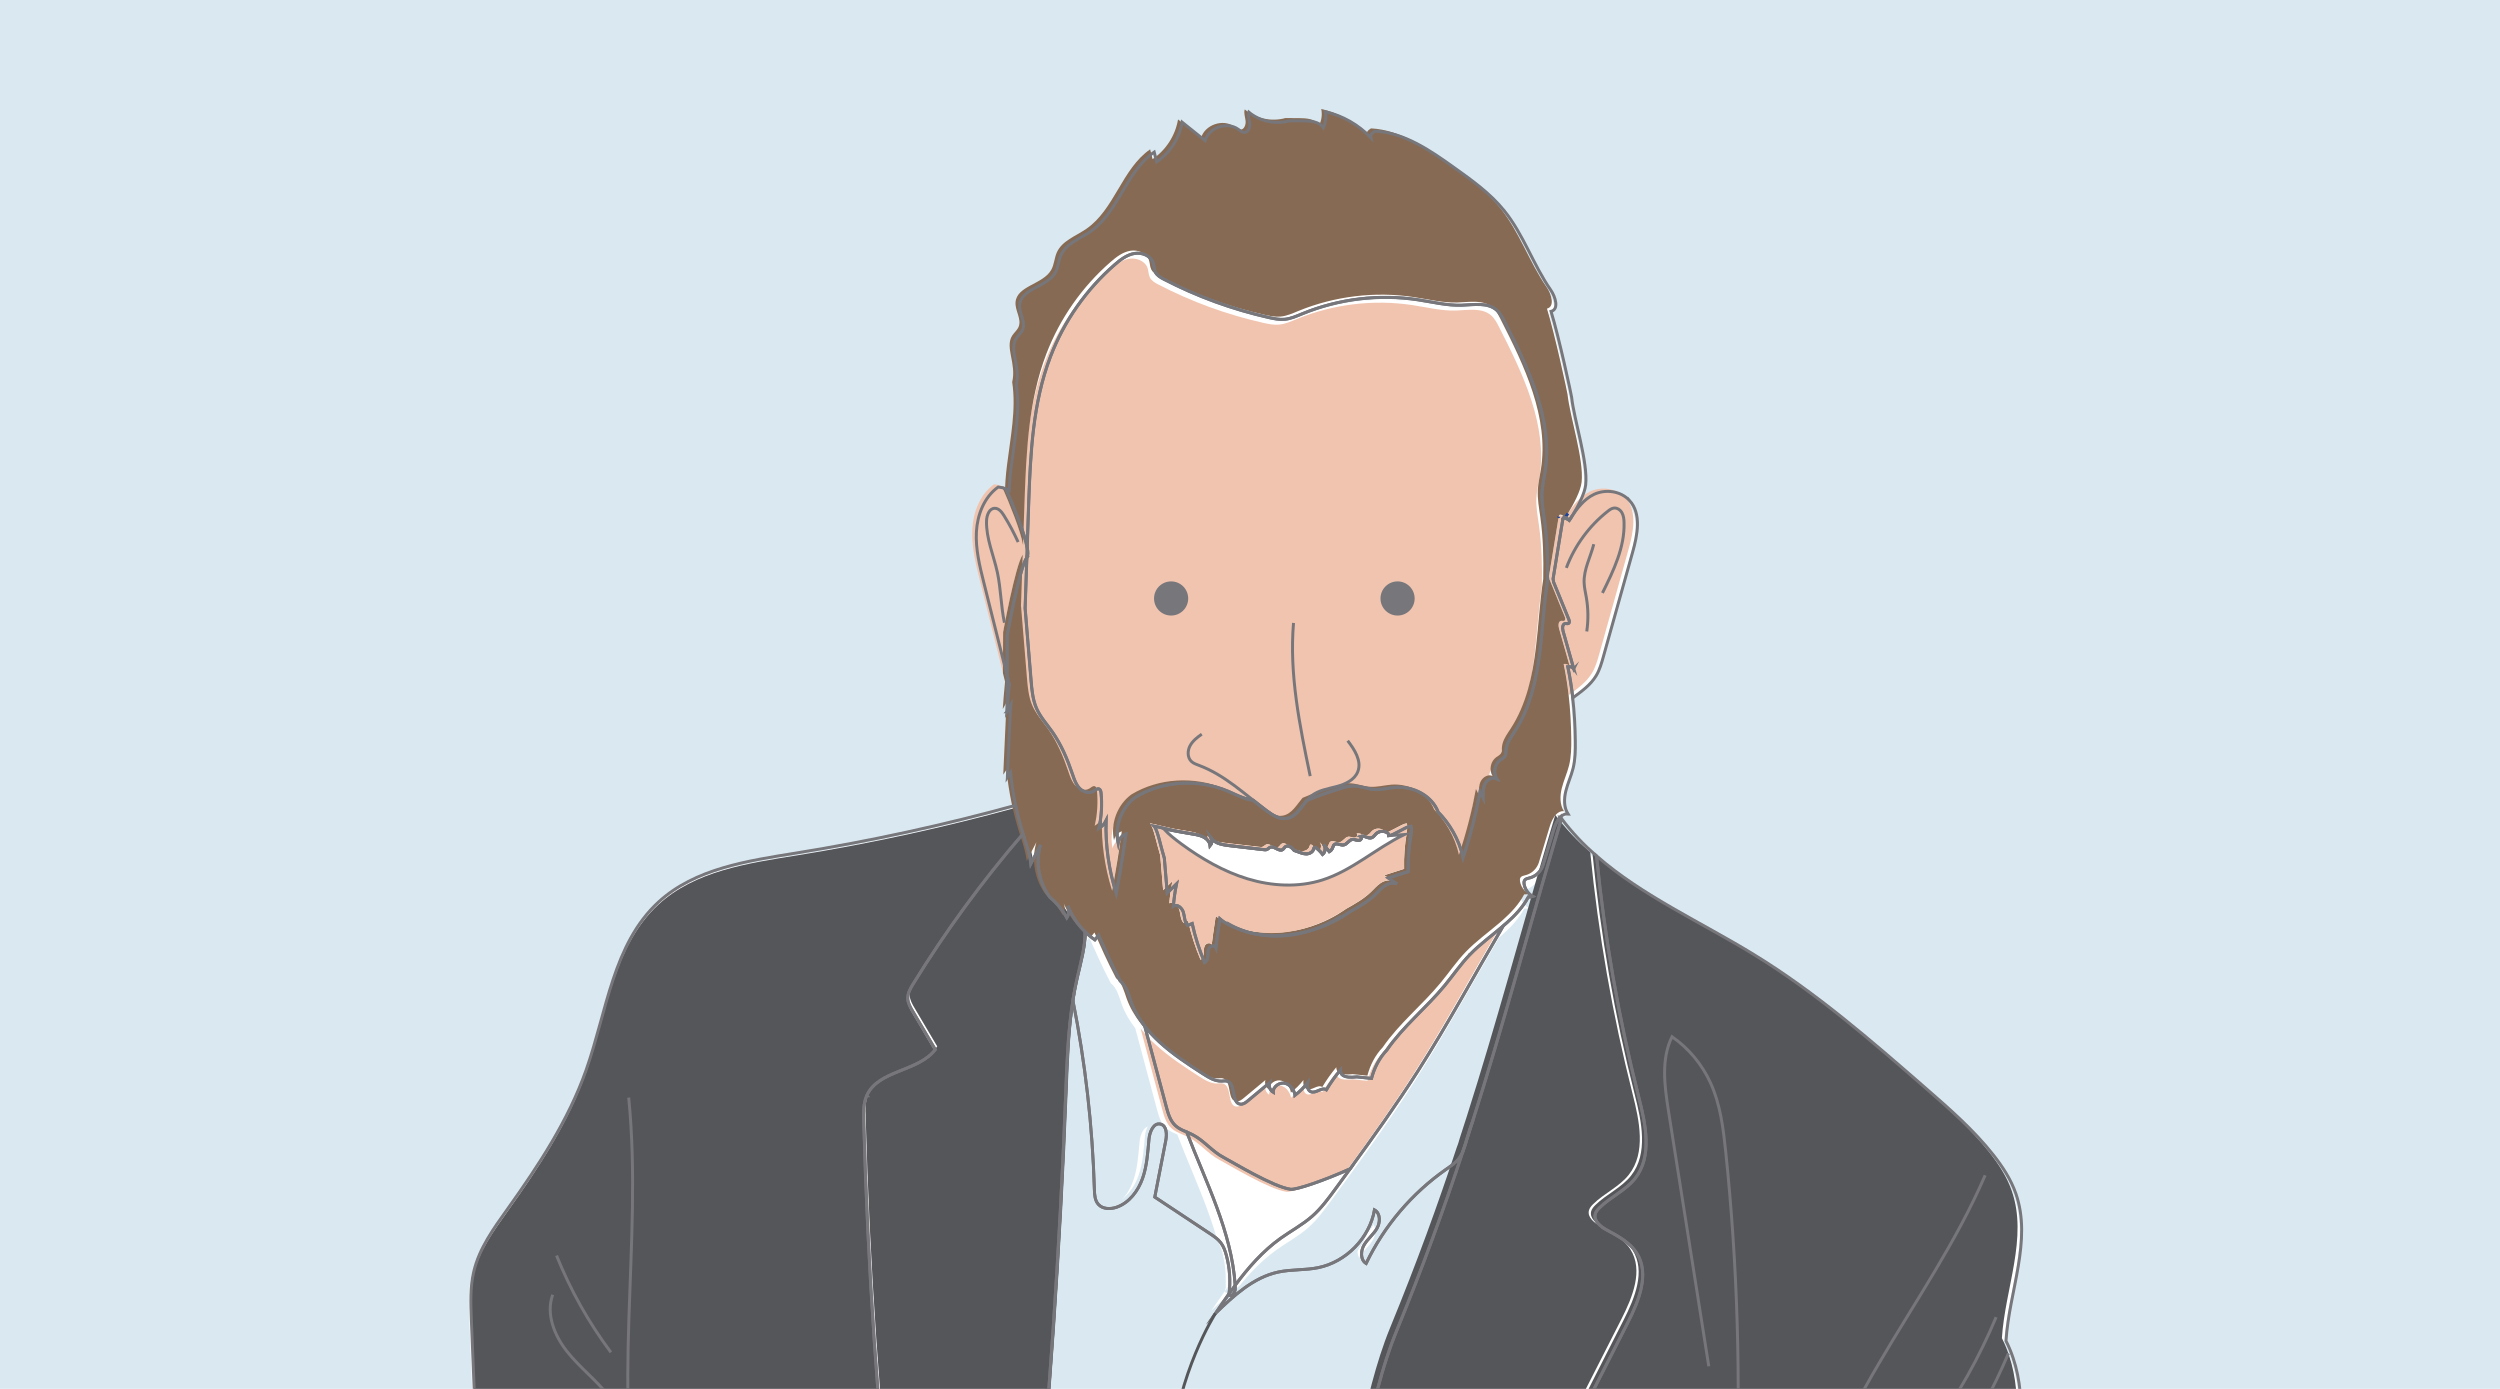 <?xml version="1.0" encoding="UTF-8"?>
<svg id="Layer_1" xmlns="http://www.w3.org/2000/svg" xmlns:xlink="http://www.w3.org/1999/xlink" version="1.1" viewBox="0 0 841.89 467.72">
  <!-- Generator: Adobe Illustrator 29.0.0, SVG Export Plug-In . SVG Version: 2.1.0 Build 186)  -->
  <defs>
    <style>
      .st0, .st1, .st2, .st3 {
        fill: none;
      }

      .st4 {
        fill: #876a53;
      }

      .st1 {
        stroke: #55565a;
      }

      .st1, .st2, .st3 {
        stroke-miterlimit: 10;
      }

      .st5 {
        fill: #55565a;
      }

      .st2 {
        stroke: #76767b;
      }

      .st6 {
        fill: #f0c4af;
      }

      .st7 {
        fill: #76767b;
      }

      .st8 {
        fill: #fff;
      }

      .st9 {
        fill: #dae9f1;
      }

      .st10 {
        clip-path: url(#clippath);
      }

      .st3 {
        stroke: #1a459c;
      }
    </style>
    <clipPath id="clippath">
      <rect class="st0" y="0" width="841.89" height="467.72"/>
    </clipPath>
  </defs>
  <g class="st10">
    <rect class="st9" y="0" width="841.89" height="467.72"/>
    <g>
      <path class="st8" d="M493.06,385.34c.81-2.47,1.6-4.93,2.38-7.37-.83,2.32-1.6,4.65-2.27,7.02-.03.12-.07.24-.1.35h-.01Z"/>
      <path class="st8" d="M433.95,401.32c-5.87-.8-19.7-9.24-22.54-10.72-3.84-2-6.59-5.69-10.45-7.66-.64-.33-1.31-.61-1.97-.89,6.5,17.03,15.14,33.56,16.33,51.61,4.41-5.93,9.26-11.48,15.23-15.77,3.56-2.55,7.47-4.63,10.76-7.52,3-2.65,5.39-5.91,7.76-9.14,1.66-2.27,3.32-4.54,4.98-6.81-9.01,4.05-18.22,7.15-20.08,6.9h-.02Z"/>
      <path class="st8" d="M291.23,369.81c3.8-8.69,17.33-8,23.09-15.53-2.54-4.31-5.08-8.61-7.63-12.92-.78-1.33-1.59-2.72-1.64-4.26-.06-1.79.9-3.43,1.83-4.95,10.95-17.8,23.34-34.71,36.99-50.54-.98-3.15-1.8-6.35-2.47-9.59-24.29,6.68-48.93,12.05-73.8,16.05-16.5,2.66-34.21,5.23-46.5,16.54-15.29,14.06-17.43,36.91-24.34,56.5-5.97,16.93-15.97,32.11-26.39,46.73-4.7,6.59-9.62,13.33-11.47,21.21-1.24,5.28-1.03,10.77-.81,16.19,1.09,26.88,2.19,53.76,3.28,80.64,5.27.04,63.38.49,139.03,1.09-5.42-49.42-8.83-99.06-10.19-148.76-.08-2.84-.13-5.8,1.01-8.4h.01Z"/>
      <path class="st8" d="M491.95,388.73c-.31.73-.68,1.43-1.15,2.07-1.17,1.6-2.87,2.71-4.49,3.84-11.47,8.03-20.82,19.05-26.89,31.67-1.99-1.22-1.86-4.27-.66-6.28s3.14-3.49,4.31-5.52c1.17-2.02,1.22-5.1-.82-6.24-1.69,9.5-9.59,17.58-19.05,19.47-4.4.88-8.98.53-13.36,1.46-8.38,1.79-15.02,7.98-21.18,13.94,1.51-2.22,3.04-4.45,4.6-6.66.52-4.31.21-8.73-.92-12.92-.4-1.49-.93-2.98-1.86-4.21-1-1.32-2.41-2.26-3.79-3.17-6.15-4.08-12.3-8.16-18.45-12.23,1.23-6.33,2.46-12.65,3.69-18.98.41-2.13.35-5.07-1.75-5.59-2.35-.58-3.66,2.62-3.89,5.03-.41,4.47-.67,9.03-2.17,13.26s-4.47,8.2-8.71,9.69c-2.09.73-4.7.69-6.17-.95-1.18-1.32-1.29-3.26-1.34-5.04-.63-21.38-3.06-42.71-7.24-63.7-1.66,10.43-2.02,21.08-2.43,31.65-2.04,52.77-5.63,105.48-10.78,158.03,32.69.27,67.07.55,100.86.83,8.98-25.03,11.6-55.38,21.26-78.91,8.99-21.9,16.15-41.68,22.39-60.55h-.01Z"/>
      <path class="st8" d="M680.32,505.83c-.47-1.21-.99-2.41-1.22-3.69-.22-1.17-.18-2.38-.13-3.57.62-15.24,3.43-31.27-4.09-46.18,1.05-16.73,8.85-33.82,3.31-49.64-1.66-4.75-4.46-9.03-7.58-12.99-6.6-8.37-14.69-15.43-22.73-22.44-18.43-16.07-36.98-32.21-57.82-44.99-17.75-10.89-37.65-19.77-53.06-33.26,2.7,27.4,7.45,54.61,14.24,81.29,2.33,9.17,4.61,19.87-1.24,27.3-3.22,4.09-8.32,6.25-12.02,9.91-.61.61-1.2,1.29-1.42,2.12-.59,2.3,1.79,4.18,3.87,5.32,3.78,2.07,7.81,4.17,10.12,7.81,4.42,6.98.71,16.07-3.04,23.44l-41.95,82.41c97.5.85,177.51,1.62,176.95,1.89,1.6-8.23.84-16.91-2.17-24.73h-.02Z"/>
      <path class="st8" d="M494.36,322.29c-3.09,3.22-5.6,6.94-8.45,10.39-6.21,7.53-14.01,13.73-19.53,21.78-2.55,2.68-4.21,6.01-5.15,9.53-1.64-.17-3.28-.35-4.92-.52-4.85.55-5.52-.87-5.55-2.32-1.74,2.1-3.32,4.32-4.72,6.66-1.52-1.06-3.61,1.41-5.29.64-1.03-.48-1.2-1.87-1.05-2.99-1.23,1.57-2.65,2.99-4.23,4.21-.08-1.1-1.17-3.34-3.09-3.97s-4.37.93-4.23,2.95c-1.07-.63-1.61-2.02-1.26-3.2-2.42,2.01-4.84,4.03-7.26,6.04-.73.61-1.57,1.25-2.52,1.17-3.21-.29-1.41-6.88-4.51-7.75-.6-.17-1.24-.04-1.86-.02-2.22.08-4.24-1.16-6.11-2.36-5.08-3.25-10.32-6.7-14.77-10.78-1.85-1.69-3.54-3.5-5.04-5.44,2.42,9.04,4.84,18.08,7.25,27.12.63,2.36,1.34,4.86,3.15,6.51,1.07.98,2.41,1.55,3.76,2.12.67.28,1.33.56,1.97.89,3.85,1.97,6.61,5.66,10.45,7.66,2.84,1.48,16.67,9.92,22.54,10.72,1.86.25,11.07-2.84,20.08-6.9,7.82-10.73,15.55-21.54,22.71-32.73,10.21-15.97,19.22-32.69,28.82-49.02-3.74,3.18-7.82,6.1-11.2,9.63v-.02Z"/>
      <path class="st8" d="M398.99,382.05c-1.35-.57-2.69-1.14-3.76-2.12-1.81-1.65-2.52-4.15-3.15-6.51-2.42-9.04-4.84-18.08-7.25-27.12-1.96-2.54-3.58-5.31-4.68-8.4-.86-2.44-1.5-5.18-3.55-6.76-3.11-5.94-5.15-10.68-7.27-15.38-.42.52-.83,1.04-1.25,1.56-1.2-.81-2.31-1.74-3.35-2.76.1,5.1-1.44,10.45-2.61,15.52-.58,2.52-1.06,5.05-1.47,7.59,4.17,20.98,6.6,42.31,7.24,63.7.05,1.78.15,3.72,1.34,5.04,1.47,1.65,4.09,1.68,6.17.95,4.24-1.49,7.21-5.45,8.71-9.69,1.5-4.23,1.76-8.79,2.17-13.26.22-2.41,1.53-5.61,3.89-5.03,2.1.52,2.17,3.46,1.75,5.59-1.23,6.33-2.46,12.65-3.69,18.98,6.15,4.08,12.3,8.16,18.45,12.23,1.38.91,2.79,1.85,3.79,3.17.93,1.23,1.45,2.72,1.86,4.21,1.14,4.19,1.45,8.61.92,12.92.67-.95,1.36-1.89,2.05-2.82-1.19-18.06-9.82-34.58-16.33-51.61h.02Z"/>
      <path class="st8" d="M524.83,275.95c-1.07,1.06-1.79,2.76-2.25,4.26-.37,1.23-.74,2.45-1.11,3.68-.78,2.58-1.55,5.15-2.33,7.73-.5,2.01-1.77,3.55-3.38,4.36-.37.19-.76.35-1.17.45-.67.17-1.46.28-1.82.87-.23.37-.22.84-.15,1.26.09.54.26,1.07.5,1.57.53,1.09,1.39,2.02,2.45,2.59-.49.18-1.02.25-1.54.19-1.81,3.39-4.4,6.15-7.27,8.7-.4.35-.8.71-1.21,1.05-9.61,16.34-18.62,33.05-28.82,49.02-7.15,11.19-14.88,22-22.71,32.73-1.66,2.27-3.31,4.54-4.98,6.81-2.37,3.23-4.76,6.49-7.76,9.14-3.28,2.9-7.2,4.97-10.76,7.52-5.97,4.29-10.82,9.84-15.23,15.77.02.32.05.64.06.96.07,1.4-1.45,3.36-2.15,2.14.01-.09.02-.18.03-.27-1.57,2.2-3.09,4.43-4.6,6.66,6.16-5.96,12.8-12.15,21.18-13.94,4.39-.94,8.97-.58,13.36-1.46,9.46-1.89,17.37-9.97,19.05-19.47,2.04,1.14,1.99,4.21.82,6.24-1.17,2.02-3.11,3.51-4.31,5.52s-1.33,5.06.66,6.28c6.06-12.62,15.42-23.64,26.89-31.67,1.62-1.14,3.32-2.25,4.49-3.84.47-.64.84-1.34,1.15-2.07.37-1.13.75-2.26,1.11-3.39.03-.12.07-.24.1-.35.68-2.36,1.45-4.7,2.27-7.02,10.02-31.49,17.85-61.06,27.75-94.64.67-2.26,1.34-4.54,2.03-6.84h0c-.13-.18-.26-.36-.39-.53h.04Z"/>
      <path class="st8" d="M493.06,385.34c-.37,1.13-.74,2.25-1.11,3.39.46-1.09.79-2.24,1.11-3.39Z"/>
      <path class="st8" d="M540.41,415.02c-2.08-1.14-4.46-3.02-3.87-5.32.21-.83.81-1.52,1.42-2.12,3.7-3.66,8.79-5.82,12.02-9.91,5.85-7.43,3.57-18.13,1.24-27.3-6.78-26.69-11.53-53.89-14.24-81.29-4.32-3.78-8.3-7.93-11.77-12.58h0c-.69,2.3-1.36,4.58-2.03,6.84-9.9,33.58-17.73,63.15-27.75,94.64-.78,2.44-1.57,4.9-2.38,7.37-.32,1.14-.65,2.3-1.11,3.39-6.24,18.87-13.4,38.65-22.39,60.55-9.65,23.52-12.27,53.88-21.26,78.91,19.42.16,38.65.33,57.24.49l41.95-82.41c3.75-7.37,7.46-16.46,3.04-23.44-2.31-3.64-6.34-5.74-10.12-7.81h.01Z"/>
      <path class="st8" d="M415.38,434.62c-.02-.32-.04-.64-.06-.96-.69.93-1.38,1.87-2.05,2.82-.01.09-.02.18-.03.27.7,1.22,2.22-.73,2.15-2.14h-.01Z"/>
      <path class="st8" d="M362.05,311.44c-1.26-1.73-2.3-3.61-3.06-5.61.55,1.3.42,2.86-.34,4.05-1.46-2.63-3.41-4.98-5.72-6.92-3.71-4.95-4.91-11.68-3.14-17.61-1.09,2.11-2.17,4.22-3.26,6.33-.36-3.3-1.51-6.45-2.51-9.61-.05-.15-.09-.31-.14-.46-13.65,15.83-26.05,32.73-36.99,50.54-.94,1.52-1.89,3.17-1.83,4.95.05,1.54.86,2.94,1.64,4.26,2.54,4.31,5.08,8.61,7.63,12.92-5.77,7.53-19.3,6.84-23.09,15.53-1.14,2.61-1.09,5.56-1.01,8.4,1.36,49.7,4.77,99.34,10.19,148.76,15.08.12,30.85.25,47.04.38,5.14-52.56,8.74-105.26,10.78-158.03.41-10.58.76-21.22,2.43-31.65.41-2.55.89-5.08,1.47-7.59,1.17-5.07,2.72-10.42,2.61-15.52-.98-.96-1.88-2-2.69-3.12h0Z"/>
      <g>
        <path class="st8" d="M525.63,175.75h0c.2-1.17,2.19.31,2.19.31,0,0-1.9-2.07-2.19-.31Z"/>
        <path class="st8" d="M345.17,188.52c-.19,5.71-.39,11.41-.58,17.12.67,8.1,1.33,16.2,2,24.3.12,1.47.25,2.96.48,4.43.27,1.73.67,3.44,1.38,5.04,1.27,2.87,3.43,5.23,5.24,7.79,3.06,4.34,5.15,9.29,6.85,14.32.05.15.1.3.15.45.52,1.54,1.09,3.1,2.21,4.28,1.22,1.29,3.32,1.94,4.81.97.57-.37,1.18-.98,1.8-.71.48.21.6.82.65,1.34.39,3.99.14,8.03-.73,11.94,1.04-.62,1.89-1.54,2.42-2.62-.25,8.28.92,16.6,3.43,24.5,1.24-6.64,2.32-13.31,3.26-20.01-1.33.47-2.37,1.69-2.62,3.08-1.27-5.71,1.14-12.07,5.88-15.5,9.17-5.53,21.13-6.21,31.14-1.98,2.39,1.01,4.69,2.29,7.23,2.84.4.09.81.15,1.21.2,1.5,1.2,3,2.38,4.53,3.53,2.01,1.5,4.38,3.01,6.85,2.56,3.02-.54,4.6-3.57,6.65-5.98,3.57-1.56,7.34-2.78,11.13-3.98,1.41-.45,2.84-.9,4.32-.94,2.45-.06,4.79,1,7.24,1.18,2.45.18,4.87-.54,7.32-.72,5.9-.43,12.19,2.83,14.28,8.36,3.55,3.53,7.05,9.06,8.37,15.3,2.42-7.25,4.34-14.67,5.73-22.19l1.03,2.07c-.06-1.59-.11-3.26.61-4.69.72-1.42,2.49-2.44,3.94-1.78-1.24-2.01-.66-4.93,1.26-6.31.56-.4,1.23-.71,1.58-1.3.36-.61.29-1.38.34-2.09.03-.48.13-.94.27-1.4.51-1.71,1.63-3.26,2.63-4.78,5.31-8.12,7.42-17.91,8.56-27.55.44-3.73.76-7.48,1.1-11.22.35-3.89.75-7.76,1.34-11.61.15-7-.01-14-.98-20.93-.43-3.04-1.01-6.09-.84-9.16.13-2.32.68-4.58,1.04-6.88,2.77-17.56-5.53-34.77-13.6-50.61-.73-1.44-1.49-2.91-2.71-3.96-3.08-2.67-7.72-1.76-11.8-1.63-4.93.15-9.77-1.08-14.65-1.82-13.09-1.99-26.72-.35-38.97,4.69-1.93.79-3.86,1.68-5.93,1.87-1.81.17-3.62-.2-5.4-.6-12.24-2.76-24.12-7.09-35.25-12.87-1.15-.59-2.36-1.28-2.92-2.44-.47-.96-.41-2.1-.75-3.11-.82-2.44-3.81-3.59-6.34-3.14s-4.67,2.09-6.61,3.78c-9.57,8.33-17.06,19.04-21.6,30.89-1.52,3.96-2.7,8.02-3.63,12.14-1.82,8.03-2.67,16.31-3.16,24.61-.21,3.54-.37,7.08-.49,10.61-.04,1.21-.09,2.42-.13,3.62-.15,4.47-.3,8.93-.45,13.4.28,1.57.29,2.74-.11,3.28v.02Z"/>
        <path class="st8" d="M525.63,175.75h0c.03-.2.06-.4,0,0Z"/>
        <path class="st8" d="M548.12,169.41c-2.91-3.25-8.1-3.96-12.03-2.07-3.31,1.59-5.67,4.75-7.36,7.33-.32.51-.63.99-.9,1.39,0,0-2-1.48-2.19-.31-.03.2-.07.41,0,0-1.09,6.66-2.18,13.33-3.27,19.99.06.38.12.76.18,1.14,1.71,4.19,3.42,8.38,5.13,12.56.18.45.31,1.09-.11,1.33-.31.18-.7,0-1.05.03-1.03.09-1.06,1.59-.78,2.58,1.2,4.22,2.39,8.44,3.59,12.66-.47-.62-1.23-.81-2-.71.72,3.41,1.28,6.93,1.68,10.5,2.98-2.19,5.98-4.32,7.86-7.46,1.2-2.01,1.84-4.29,2.47-6.55,3.27-11.68,6.54-23.36,9.81-35.05,1.64-5.85,3.03-12.86-1.02-17.38v.02Z"/>
        <path class="st8" d="M345.17,188.52c.04-1.09.07-2.19.11-3.28-.88-4.89-4.48-13.69-7.14-19.77-.84-.33-1.73-.55-2.63-.64-4.72,3.36-7.03,9.32-7.35,15.11-.31,5.79,1.1,11.51,2.51,17.13,2.61,10.44,5.23,20.89,7.84,31.33l.06-13.8s4.16-22.78,6.6-26.08h0Z"/>
        <polygon class="st8" points="525.63 175.75 525.63 175.75 525.63 175.75 525.63 175.75"/>
        <path class="st8" d="M529.32,226.05c-1.2-4.22-2.39-8.44-3.59-12.66-.28-1-.25-2.49.78-2.58.35-.03.74.15,1.05-.03.42-.24.29-.88.11-1.33-1.71-4.19-3.42-8.38-5.13-12.56-.06-.38-.12-.76-.18-1.14,1.09-6.66,2.18-13.33,3.27-19.99.07-.4.03-.2,0,0,.29-1.76,2.19.31,2.19.31.28-.43.58-.91.9-1.39,1.87-2.99,4.3-7.54,4.63-10.57.83-7.6-3.92-21.93-4.74-29.53-.08-.73-4.22-20.11-6.93-28.88,2.76-.71,1.51-4.87-.11-7.22-5.89-8.5-9.17-18.68-15.67-26.72-4.69-5.8-10.84-10.21-16.91-14.54-8.03-5.74-16.66-11.69-26.52-12.23,0,0-1.8.78-1.47,2.21-4.1-4.34-9.51-7.43-15.34-8.75.38,1.8.15,3.73-.66,5.39-1.38-2.07-4.29-2.29-6.77-2.3-1.55,0-3.11,0-4.66-.02-4.67,1.3-9.94.17-13.67-2.92-.39,1.24.15,2.56.29,3.85.14,1.29-.46,2.94-1.76,2.98-.8.02-1.45-.59-2.09-1.06-3.72-2.72-9.88-.61-11.15,3.82-2.58-2.07-5.17-4.15-7.75-6.22-.88,5.36-4.05,10.31-8.56,13.36-.28-1.1-.55-2.19-.83-3.29-9.51,6.57-12,20.27-21.54,26.81-3.54,2.43-8.15,3.99-9.89,7.92-.84,1.88-.87,4.06-1.88,5.86-2.74,4.9-11.58,5.31-12.02,10.9-.22,2.83,2.13,5.68,1.03,8.3-.48,1.14-1.53,1.94-2.19,2.99-2.48,3.97,1.53,9.36.03,15.6,1.4,9.27-.6,18.6-1.74,27.95-.22,1.77-.4,3.54-.53,5.31-.05.76-.09,1.53-.11,2.3-.36-.19-.73-.35-1.1-.49,2.66,6.08,6.26,14.88,7.14,19.77.15-4.47.3-8.93.45-13.4.04-1.21.08-2.41.13-3.62.13-3.53.28-7.08.49-10.61.5-8.31,1.34-16.58,3.16-24.61.93-4.12,2.11-8.18,3.63-12.14,4.54-11.85,12.03-22.56,21.6-30.89,1.94-1.69,4.08-3.33,6.61-3.78s5.52.7,6.34,3.14c.34,1.01.28,2.15.75,3.11.57,1.16,1.77,1.84,2.92,2.44,11.13,5.78,23.01,10.11,35.25,12.87,1.77.4,3.59.77,5.4.6,2.07-.19,4.01-1.08,5.93-1.87,12.25-5.03,25.88-6.67,38.97-4.69,4.87.74,9.72,1.97,14.65,1.82,4.08-.13,8.72-1.04,11.8,1.63,1.22,1.05,1.98,2.53,2.71,3.96,8.07,15.84,16.37,33.05,13.6,50.61-.36,2.29-.91,4.56-1.04,6.88-.17,3.07.41,6.12.84,9.16.97,6.93,1.13,13.93.98,20.93-.59,3.85-.98,7.73-1.34,11.61-.34,3.74-.65,7.49-1.1,11.22-1.14,9.64-3.25,19.43-8.56,27.55-1,1.52-2.12,3.07-2.63,4.78-.13.45-.24.92-.27,1.4-.05.71.02,1.48-.34,2.09-.35.59-1.02.9-1.58,1.3-1.92,1.38-2.5,4.31-1.26,6.31-1.45-.66-3.22.36-3.94,1.78s-.67,3.09-.61,4.69l-1.03-2.07c-1.39,7.52-3.3,14.94-5.73,22.19-1.32-6.24-4.83-11.77-8.37-15.3-2.09-5.53-8.38-8.79-14.28-8.36-2.45.18-4.87.9-7.32.72-2.44-.18-4.79-1.24-7.24-1.18-1.48.04-2.91.49-4.32.94-3.79,1.2-7.56,2.41-11.13,3.98-2.05,2.41-3.63,5.44-6.65,5.98-2.47.45-4.84-1.06-6.85-2.56-1.53-1.14-3.03-2.33-4.53-3.53-.41-.05-.81-.12-1.21-.2-2.54-.55-4.84-1.83-7.23-2.84-10.01-4.24-21.96-3.56-31.14,1.98-4.74,3.43-7.15,9.79-5.88,15.5.25-1.39,1.29-2.62,2.62-3.08-.93,6.69-2.02,13.36-3.26,20.01-2.51-7.9-3.68-16.22-3.43-24.5-.53,1.08-1.39,2.01-2.42,2.62.88-3.91,1.13-7.96.73-11.94-.05-.52-.18-1.13-.65-1.34-.62-.27-1.24.33-1.8.71-1.49.97-3.59.32-4.81-.97-1.11-1.17-1.68-2.74-2.21-4.28-.05-.15-.1-.3-.15-.45-1.7-5.03-3.79-9.98-6.85-14.32-1.81-2.56-3.97-4.93-5.24-7.79-.71-1.6-1.11-3.3-1.38-5.04-.23-1.46-.36-2.95-.48-4.43-.67-8.1-1.33-16.2-2-24.3.19-5.71.39-11.41.58-17.12-2.43,3.31-6.6,26.08-6.6,26.08l-.06,13.8c.24.96.48,1.92.72,2.88h0c-.31,3.12-.58,6.22-.78,9.24.43-.76.85-1.53,1.28-2.29-.02.47-.04.95-.07,1.42-.35,7.65-.7,15.3-1.05,22.95.37-.55.73-1.11,1.1-1.66.36,3.72.93,7.42,1.69,11.07.67,3.23,1.5,6.43,2.47,9.59.05.15.09.31.14.46,1,3.16,2.15,6.31,2.51,9.61,1.09-2.11,2.17-4.22,3.26-6.33-1.77,5.93-.57,12.66,3.14,17.61,2.31,1.93,4.26,4.29,5.72,6.92.75-1.19.88-2.75.34-4.05.76,2,1.81,3.88,3.06,5.61.81,1.11,1.71,2.15,2.69,3.12,1.04,1.01,2.15,1.94,3.35,2.76.42-.52.83-1.04,1.25-1.56,2.12,4.7,4.15,9.44,7.27,15.38,2.05,1.58,2.68,4.32,3.55,6.76,1.09,3.09,2.72,5.86,4.68,8.4,1.5,1.94,3.2,3.75,5.04,5.44,4.45,4.08,9.69,7.54,14.77,10.78,1.87,1.19,3.89,2.43,6.11,2.36.62-.02,1.26-.15,1.86.02,3.1.87,1.3,7.46,4.51,7.75.95.09,1.79-.56,2.52-1.17,2.42-2.01,4.84-4.03,7.26-6.04-.36,1.18.19,2.58,1.26,3.2-.14-2.02,2.3-3.58,4.23-2.95s3.02,2.87,3.09,3.97c1.57-1.22,3-2.64,4.23-4.21-.15,1.12.02,2.52,1.05,2.99,1.68.78,3.77-1.69,5.29-.64,1.4-2.34,2.98-4.57,4.72-6.66.03,1.45.7,2.87,5.55,2.32,1.64.17,3.28.35,4.92.52.93-3.53,2.59-6.86,5.15-9.53,5.52-8.05,13.32-14.25,19.53-21.78,2.84-3.44,5.35-7.17,8.45-10.39,3.39-3.52,7.46-6.45,11.2-9.63.41-.35.81-.7,1.21-1.05,2.87-2.55,5.47-5.31,7.27-8.7.52.06,1.05,0,1.54-.19-1.07-.57-1.93-1.5-2.45-2.59-.24-.5-.42-1.02-.5-1.57-.07-.43-.08-.89.15-1.26.36-.59,1.15-.7,1.82-.87.41-.1.79-.26,1.17-.45,1.61-.81,2.88-2.35,3.38-4.36.78-2.58,1.55-5.15,2.33-7.73.37-1.23.74-2.45,1.11-3.68.45-1.5,1.18-3.2,2.25-4.26.7-.7,1.55-1.13,2.58-1.04-1.42-2.24-1.36-5.13-.73-7.71s1.78-5.01,2.43-7.58c.76-3.01.81-6.15.77-9.25-.06-4.88-.33-9.76-.88-14.53-.41-3.57-.96-7.09-1.68-10.5.77-.11,1.53.09,2,.71l.02-.02ZM474.48,282.17c-.71,4.02-1.02,8.12-.91,12.2-2.23.72-4.45,1.43-6.68,2.15.99.67,1.97,1.34,2.96,2.02-1.34-.61-2.95-.2-4.17.61-1.23.8-2.18,1.95-3.24,2.97-2.46,2.37-5.48,4.07-8.46,5.74-.65.36-13.56,10.67-32.57,7.36-2.61-.45-8.53-2.51-11.27-4.96-.63,4.25-1.24,8.32-1.36,9.68-.35-.82-1.7-.63-2.2.12s-.44,1.71-.48,2.61-.28,1.92-1.08,2.32c-1.8-4.23-3.21-8.64-4.19-13.13-.53.22-1.06.43-1.59.65-1.01-1.18-.93-2.91-1.36-4.4s-2.09-2.97-3.38-2.12c.2-2.51.55-5,1.05-7.47-1.04,1.01-2.08,2.02-3.12,3.03-.33-3.9-.65-7.81-.98-11.71-1.21-3.87-2.25-9.52-3.45-10.8,1.55.27,6.4,1.53,7.95,1.8,1.73.3,3.46.6,5.19.9,1.23.21,2.49.43,3.59,1.03s2.03,1.65,2.15,2.89c.58-.66.74-1.65.42-2.46,1.41,1.78,3.91,2.18,6.16,2.44,3.86.45,7.72.9,11.58,1.35.26.03.54.06.79-.01.49-.14.81-.62,1.29-.8,1.37-.55,2.93,1.58,4.17.78.38-.25.58-.71.95-.98.97-.69,2.21.33,2.95,1.27,2.04.74,3.04,1.18,4.09,1.16s2.17-.61,2.45-1.62c.07-.25.13-.56.38-.61.16-.03.31.07.44.17.83.64,1.58,1.39,2.2,2.23.98-.77,1.14-2.39.33-3.34.64.81,1.28,1.62,1.92,2.42,1.22-.68,1.13-1.75,1.59-2.28.74-.86,2.12.2,3.24.02,1.17-.19,1.78-1.7,2.95-1.85.46-.06.92.11,1.37.22.45.11.97.17,1.35-.1.38-.26.47-.95.05-1.16,1.2-.44,2.52.89,3.72.46.64-.23,1.01-.88,1.5-1.35,1.04-.98,2.81-1.07,3.95-.2.22.17.21.55.26.87,1.76-.13,5.75-3.11,7.51-3.24.27.91.19,2.04-.17,3.32.06-.06.11-.12.17-.17v-.03Z"/>
        <path class="st8" d="M528.73,174.66c-.32.49-.63.96-.9,1.39.28-.41.58-.88.9-1.39Z"/>
        <path class="st8" d="M525.63,175.75h0c-.07.41-.03.2,0,0Z"/>
        <path class="st8" d="M474.32,282.34c.35-1.28.43-2.41.17-3.32-1.76.13-5.75,3.11-7.51,3.24-.05-.32-.04-.7-.26-.87-1.14-.87-2.91-.79-3.95.2-.49.47-.86,1.12-1.5,1.35-1.2.43-2.52-.91-3.72-.46.42.21.34.89-.05,1.16-.38.26-.9.21-1.35.1s-.91-.28-1.37-.22c-1.17.15-1.78,1.67-2.95,1.85-1.12.18-2.5-.87-3.24-.02-.46.53-.37,1.6-1.59,2.28-.64-.81-1.28-1.62-1.92-2.42.81.95.65,2.57-.33,3.34-.63-.84-1.37-1.59-2.2-2.23-.13-.1-.28-.2-.44-.17-.25.05-.32.36-.38.61-.28,1.01-1.4,1.61-2.45,1.62s-2.05-.42-4.09-1.16c-.73-.93-1.98-1.96-2.95-1.27-.37.27-.57.73-.95.98-1.25.8-2.8-1.32-4.17-.78-.47.19-.8.66-1.29.8-.26.07-.53.04-.79.01-3.86-.45-7.72-.9-11.58-1.35-2.26-.26-4.75-.66-6.16-2.44.33.81.16,1.8-.42,2.46-.12-1.25-1.05-2.29-2.15-2.89s-2.36-.82-3.59-1.03c-1.73-.3-3.46-.6-5.19-.9-1.55-.27-6.4-1.53-7.95-1.8,1.2,1.29,2.24,6.94,3.45,10.8.33,3.9.65,7.81.98,11.71,1.04-1.01,2.08-2.02,3.12-3.03-.5,2.46-.85,4.96-1.05,7.47,1.3-.85,2.96.63,3.38,2.12.43,1.49.35,3.22,1.36,4.4.53-.22,1.06-.43,1.59-.65.99,4.49,2.39,8.9,4.19,13.13.8-.41,1.04-1.43,1.08-2.32.04-.9-.02-1.86.48-2.61s1.84-.94,2.2-.12c.12-1.36.72-5.42,1.36-9.68,2.74,2.46,8.68,4.42,11.27,4.96,17.71,3.74,31.92-7,32.57-7.36,2.98-1.67,6-3.37,8.46-5.74,1.06-1.02,2.01-2.17,3.24-2.97,1.23-.8,2.84-1.22,4.17-.61-.99-.67-1.97-1.34-2.96-2.02,2.23-.72,4.45-1.43,6.68-2.15-.11-4.08.2-8.18.91-12.2-.06.06-.11.12-.17.17v.03Z"/>
      </g>
    </g>
    <g>
      <path class="st3" d="M492.33,383.58c.81-2.47,1.6-4.93,2.38-7.37-.83,2.32-1.6,4.65-2.27,7.02-.03.12-.07.24-.1.35h-.01Z"/>
      <path class="st8" d="M433.22,399.55c-5.87-.8-19.7-9.24-22.54-10.72-3.84-2-6.59-5.69-10.45-7.66-.64-.33-1.31-.61-1.97-.89,6.5,17.03,15.14,33.56,16.33,51.61,4.41-5.93,9.26-11.48,15.23-15.77,3.56-2.55,7.47-4.63,10.76-7.52,3-2.65,5.39-5.91,7.76-9.14,1.66-2.27,3.32-4.54,4.98-6.81-9.01,4.05-18.22,7.15-20.08,6.9h-.02Z"/>
      <path class="st5" d="M291.87,369.81c3.8-8.69,17.33-8,23.09-15.53-2.54-4.31-5.08-8.61-7.63-12.92-.78-1.33-1.59-2.72-1.64-4.26-.06-1.79.9-3.43,1.83-4.95,10.95-17.8,23.34-34.71,36.99-50.54-.98-3.15-1.8-6.35-2.47-9.59-24.29,6.68-48.93,12.05-73.8,16.05-16.5,2.66-34.21,5.23-46.5,16.54-15.29,14.06-17.43,36.91-24.34,56.5-5.97,16.93-15.97,32.11-26.39,46.73-4.7,6.59-9.62,13.33-11.47,21.21-1.24,5.28-1.03,10.77-.81,16.19,1.09,26.88,2.19,53.76,3.28,80.64,5.27.04,63.38.49,139.03,1.09-5.42-49.42-8.83-99.06-10.19-148.76-.08-2.84-.13-5.8,1.01-8.4h.01Z"/>
      <path class="st9" d="M491.22,386.96c-.31.73-.68,1.43-1.15,2.07-1.17,1.6-2.87,2.71-4.49,3.84-11.47,8.03-20.82,19.05-26.89,31.67-1.99-1.22-1.86-4.27-.66-6.28s3.14-3.49,4.31-5.52c1.17-2.02,1.22-5.1-.82-6.24-1.69,9.5-9.59,17.58-19.05,19.47-4.4.88-8.98.53-13.36,1.46-8.38,1.79-15.02,7.98-21.18,13.94,1.51-2.22,3.04-4.45,4.6-6.66.52-4.31.21-8.73-.92-12.92-.4-1.49-.93-2.98-1.86-4.21-1-1.32-2.41-2.26-3.79-3.17-6.15-4.08-12.3-8.16-18.45-12.23,1.23-6.33,2.46-12.65,3.69-18.98.41-2.13.35-5.07-1.75-5.59-2.35-.58-3.66,2.62-3.89,5.03-.41,4.47-.67,9.03-2.17,13.26s-4.47,8.2-8.71,9.69c-2.09.73-4.7.69-6.17-.95-1.18-1.32-1.29-3.26-1.34-5.04-.63-21.38-3.06-42.71-7.24-63.7-1.66,10.43-2.02,21.08-2.43,31.65-2.04,52.77-5.63,105.48-10.78,158.03,32.69.27,67.07.55,100.86.83,8.98-25.03,11.6-55.38,21.26-78.91,8.99-21.9,16.15-41.68,22.39-60.55h-.01Z"/>
      <path class="st5" d="M679.59,504.07c-.47-1.21-.99-2.41-1.22-3.69-.22-1.17-.18-2.38-.13-3.57.62-15.24,3.43-31.27-4.09-46.18,1.05-16.73,8.85-33.82,3.31-49.64-1.66-4.75-4.46-9.03-7.58-12.99-6.6-8.37-14.69-15.43-22.73-22.44-18.43-16.07-36.98-32.21-57.82-44.99-17.75-10.89-37.65-19.77-53.06-33.26,2.7,27.4,7.45,54.61,14.24,81.29,2.33,9.17,4.61,19.87-1.24,27.3-3.22,4.09-8.32,6.25-12.02,9.91-.61.61-1.2,1.29-1.42,2.12-.59,2.3,1.79,4.18,3.87,5.32,3.78,2.07,7.81,4.17,10.12,7.81,4.42,6.98.71,16.07-3.04,23.44l-41.95,82.41c97.5.85,177.51,1.62,176.95,1.89,1.6-8.23.84-16.91-2.17-24.73h-.02Z"/>
      <path class="st6" d="M493.63,322.29c-3.09,3.22-5.6,6.94-8.45,10.39-6.21,7.53-14.01,13.73-19.53,21.78-2.55,2.68-4.21,6.01-5.15,9.53-1.64-.17-3.28-.35-4.92-.52-4.85.55-5.52-.87-5.55-2.32-1.74,2.1-3.32,4.32-4.72,6.66-1.52-1.06-3.61,1.41-5.29.64-1.03-.48-1.2-1.87-1.05-2.99-1.23,1.57-2.65,2.99-4.23,4.21-.08-1.1-1.17-3.34-3.09-3.97s-4.37.93-4.23,2.95c-1.07-.63-1.61-2.02-1.26-3.2-2.42,2.01-4.84,4.03-7.26,6.04-.73.61-1.57,1.25-2.52,1.17-3.21-.29-1.41-6.88-4.51-7.75-.6-.17-1.24-.04-1.86-.02-2.22.08-4.24-1.16-6.11-2.36-5.08-3.25-10.32-6.7-14.77-10.78-1.85-1.69-3.54-3.5-5.04-5.44,2.42,9.04,4.84,18.08,7.25,27.12.63,2.36,1.34,4.86,3.15,6.51,1.07.98,2.41,1.55,3.76,2.12.67.28,1.33.56,1.97.89,3.85,1.97,6.61,5.66,10.45,7.66,2.84,1.48,16.67,9.92,22.54,10.72,1.86.25,11.07-2.84,20.08-6.9,7.82-10.73,15.55-21.54,22.71-32.73,10.21-15.97,19.22-32.69,28.82-49.02-3.74,3.18-7.82,6.1-11.2,9.63v-.02Z"/>
      <path class="st9" d="M396.48,382.05c-1.35-.57-2.69-1.14-3.76-2.12-1.81-1.65-2.52-4.15-3.15-6.51-2.42-9.04-4.84-18.08-7.25-27.12-1.96-2.54-3.58-5.31-4.68-8.4-.86-2.44-1.5-5.18-3.55-6.76-3.11-5.94-5.15-10.68-7.27-15.38-.42.52-.83,1.04-1.25,1.56-1.2-.81-2.31-1.74-3.35-2.76.1,5.1-1.44,10.45-2.61,15.52-.58,2.52-1.06,5.05-1.47,7.59,4.17,20.98,6.6,42.31,7.24,63.7.05,1.78.15,3.72,1.34,5.04,1.47,1.65,4.09,1.68,6.17.95,4.24-1.49,7.21-5.45,8.71-9.69,1.5-4.23,1.76-8.79,2.17-13.26.22-2.41,1.53-5.61,3.89-5.03,2.1.52,2.17,3.46,1.75,5.59-1.23,6.33-2.46,12.65-3.69,18.98,6.15,4.08,12.3,8.16,18.45,12.23,1.38.91,2.79,1.85,3.79,3.17.93,1.23,1.45,2.72,1.86,4.21,1.14,4.19,1.45,8.61.92,12.92.67-.95,1.36-1.89,2.05-2.82-1.19-18.06-9.82-34.58-16.33-51.61h.02Z"/>
      <path class="st9" d="M524.1,279.02c-1.07,1.06-1.79,2.76-2.25,4.26-.37,1.23-.74,2.45-1.11,3.68-.78,2.58-1.55,5.15-2.33,7.73-.5,2.01-1.77,3.55-3.38,4.36-.37.19-.76.35-1.17.45-.67.17-1.46.28-1.82.87-.23.37-.22.84-.15,1.26.09.54.26,1.07.5,1.57.53,1.09,1.39,2.02,2.45,2.59-.49.18-1.02.25-1.54.19-1.81,3.39-4.4,6.15-7.27,8.7-.4.35-.8.71-1.21,1.05-9.61,16.34-18.62,33.05-28.82,49.02-7.15,11.19-14.88,22-22.71,32.73-1.66,2.27-3.31,4.54-4.98,6.81-2.37,3.23-4.76,6.49-7.76,9.14-3.28,2.9-7.2,4.97-10.76,7.52-5.97,4.29-10.82,9.84-15.23,15.77.02.32.05.64.06.96.07,1.4-1.45,3.36-2.15,2.14.01-.09.02-.18.03-.27-1.57,2.2-3.09,4.43-4.6,6.66,6.16-5.96,12.8-12.15,21.18-13.94,4.39-.94,8.97-.58,13.36-1.46,9.46-1.89,17.37-9.97,19.05-19.47,2.04,1.14,1.99,4.21.82,6.24-1.17,2.02-3.11,3.51-4.31,5.52s-1.33,5.06.66,6.28c6.06-12.62,15.42-23.64,26.89-31.67,1.62-1.14,3.32-2.25,4.49-3.84.47-.64.84-1.34,1.15-2.07.37-1.13.75-2.26,1.11-3.39.03-.12.07-.24.1-.35.68-2.36,1.45-4.7,2.27-7.02,10.02-31.49,17.85-61.06,27.75-94.64.67-2.26,1.34-4.54,2.03-6.84h0c-.13-.18-.26-.36-.39-.53h.04Z"/>
      <path class="st3" d="M492.33,383.58c-.37,1.13-.74,2.25-1.11,3.39.46-1.09.79-2.24,1.11-3.39Z"/>
      <path class="st5" d="M538.95,412.94c-2.08-1.14-4.46-3.02-3.87-5.32.21-.83.81-1.52,1.42-2.12,3.7-3.66,8.79-5.82,12.02-9.91,5.85-7.43,3.57-18.13,1.24-27.3-6.78-26.69-11.53-53.89-14.24-81.29-4.32-3.78-8.3-7.93-11.77-12.58h0c-.69,2.3-1.36,4.58-2.03,6.84-9.9,33.58-17.73,63.15-27.75,94.64-.78,2.44-1.57,4.9-2.38,7.37-.32,1.14-.65,2.3-1.11,3.39-6.24,18.87-13.4,38.65-22.39,60.55-9.65,23.52-12.27,53.88-21.26,78.91,19.42.16,38.65.33,57.24.49l41.95-82.41c3.75-7.37,7.46-16.46,3.04-23.44-2.31-3.64-6.34-5.74-10.12-7.81h.01Z"/>
      <path class="st9" d="M414.65,432.86c-.02-.32-.04-.64-.06-.96-.69.93-1.38,1.87-2.05,2.82-.01.09-.02.18-.03.27.7,1.22,2.22-.73,2.15-2.14h-.01Z"/>
      <path class="st5" d="M363.34,309.54c-1.26-1.73-2.3-3.61-3.06-5.61.55,1.3.42,2.86-.34,4.05-1.46-2.63-3.41-4.98-5.72-6.92-3.71-4.95-4.91-11.68-3.14-17.61-1.09,2.11-2.17,4.22-3.26,6.33-.36-3.3-1.51-6.45-2.51-9.61-.05-.15-.09-.31-.14-.46-13.65,15.83-26.05,32.73-36.99,50.54-.94,1.52-1.89,3.17-1.83,4.95.05,1.54.86,2.94,1.64,4.26,2.54,4.31,5.08,8.61,7.63,12.92-5.77,7.53-19.3,6.84-23.09,15.53-1.14,2.61-1.09,5.56-1.01,8.4,1.36,49.7,4.77,99.34,10.19,148.76,15.08.12,30.85.25,47.04.38,5.14-52.56,8.74-105.26,10.78-158.03.41-10.58.76-21.22,2.43-31.65.41-2.55.89-5.08,1.47-7.59,1.17-5.07,2.72-10.42,2.61-15.52-.98-.96-1.88-2-2.69-3.12h0Z"/>
      <g>
        <path class="st0" d="M524.9,173.99h0c.2-1.17,2.19.31,2.19.31,0,0-1.9-2.07-2.19-.31Z"/>
        <path class="st6" d="M343.93,189.5c-.19,5.71-.39,11.41-.58,17.12.67,8.1,1.33,16.2,2,24.3.12,1.47.25,2.96.48,4.43.27,1.73.67,3.44,1.38,5.04,1.27,2.87,3.43,5.23,5.24,7.79,3.06,4.34,5.15,9.29,6.85,14.32.05.15.1.3.15.45.52,1.54,1.09,3.1,2.21,4.28,1.22,1.29,3.32,1.94,4.81.97.57-.37,1.18-.98,1.8-.71.48.21.6.82.65,1.34.39,3.99.14,8.03-.73,11.94,1.04-.62,1.89-1.54,2.42-2.62-.25,8.28.92,16.6,3.43,24.5,1.24-6.64,2.32-13.31,3.26-20.01-1.33.47-2.37,1.69-2.62,3.08-1.27-5.71,1.14-12.07,5.88-15.5,9.17-5.53,21.13-6.21,31.14-1.98,2.39,1.01,4.69,2.29,7.23,2.84.4.09.81.15,1.21.2,1.5,1.2,3,2.38,4.53,3.53,2.01,1.5,4.38,3.01,6.85,2.56,3.02-.54,4.6-3.57,6.65-5.98,3.57-1.56,7.34-2.78,11.13-3.98,1.41-.45,2.84-.9,4.32-.94,2.45-.06,4.79,1,7.24,1.18,2.45.18,4.87-.54,7.32-.72,5.9-.43,12.19,2.83,14.28,8.36,3.55,3.53,7.05,9.06,8.37,15.3,2.42-7.25,4.34-14.67,5.73-22.19l1.03,2.07c-.06-1.59-.11-3.26.61-4.69.72-1.42,2.49-2.44,3.94-1.78-1.24-2.01-.66-4.93,1.26-6.31.56-.4,1.23-.71,1.58-1.3.36-.61.29-1.38.34-2.09.03-.48.13-.94.27-1.4.51-1.71,1.63-3.26,2.63-4.78,5.31-8.12,7.42-17.91,8.56-27.55.44-3.73.76-7.48,1.1-11.22.35-3.89.75-7.76,1.34-11.61.15-7-.01-14-.98-20.93-.43-3.04-1.01-6.09-.84-9.16.13-2.32.68-4.58,1.04-6.88,2.77-17.56-5.53-34.77-13.6-50.61-.73-1.44-1.49-2.91-2.71-3.96-3.08-2.67-7.72-1.76-11.8-1.63-4.93.15-9.77-1.08-14.65-1.82-13.09-1.99-26.72-.35-38.97,4.69-1.93.79-3.86,1.68-5.93,1.87-1.81.17-3.62-.2-5.4-.6-12.24-2.76-24.12-7.09-35.25-12.87-1.15-.59-2.36-1.28-2.92-2.44-.47-.96-.41-2.1-.75-3.11-.82-2.44-3.81-3.59-6.34-3.14s-4.67,2.09-6.61,3.78c-9.57,8.33-17.06,19.04-21.6,30.89-1.52,3.96-2.7,8.02-3.63,12.14-1.82,8.03-2.67,16.31-3.16,24.61-.21,3.54-.37,7.08-.49,10.61-.04,1.21-.09,2.42-.13,3.62-.15,4.47-.3,8.93-.45,13.4.28,1.57.29,2.74-.11,3.28v.02Z"/>
        <path class="st0" d="M524.9,173.99h0c.03-.2.06-.4,0,0Z"/>
        <path class="st6" d="M547.39,167.64c-2.91-3.25-8.1-3.96-12.03-2.07-3.31,1.59-5.67,4.75-7.36,7.33-.32.51-.63.99-.9,1.39,0,0-2-1.48-2.19-.31-.03.2-.07.41,0,0-1.09,6.66-2.18,13.33-3.27,19.99.06.38.12.76.18,1.14,1.71,4.19,3.42,8.38,5.13,12.56.18.45.31,1.09-.11,1.33-.31.18-.7,0-1.05.03-1.03.09-1.06,1.59-.78,2.58,1.2,4.22,2.39,8.44,3.59,12.66-.47-.62-1.23-.81-2-.71.72,3.41,1.28,6.93,1.68,10.5,2.98-2.19,5.98-4.32,7.86-7.46,1.2-2.01,1.84-4.29,2.47-6.55,3.27-11.68,6.54-23.36,9.81-35.05,1.64-5.85,3.03-12.86-1.02-17.38v.02Z"/>
        <path class="st6" d="M344.44,186.76c.04-1.09.07-2.19.11-3.28-.88-4.89-4.48-13.69-7.14-19.77-.84-.33-1.73-.55-2.63-.64-4.72,3.36-7.03,9.32-7.35,15.11-.31,5.79,1.1,11.51,2.51,17.13,2.61,10.44,5.23,20.89,7.84,31.33l.06-13.8s4.16-22.78,6.6-26.08h0Z"/>
        <polygon class="st3" points="524.9 173.99 524.9 173.99 524.9 173.99 524.9 173.99"/>
        <path class="st4" d="M528.59,224.29c-1.2-4.22-2.39-8.44-3.59-12.66-.28-1-.25-2.49.78-2.58.35-.03.74.15,1.05-.03.42-.24.29-.88.11-1.33-1.71-4.19-3.42-8.38-5.13-12.56-.06-.38-.12-.76-.18-1.14,1.09-6.66,2.18-13.33,3.27-19.99.07-.4.03-.2,0,0,.29-1.76,2.19.31,2.19.31.28-.43.58-.91.9-1.39,1.87-2.99,4.3-7.54,4.63-10.57.83-7.6-3.92-21.93-4.74-29.53-.08-.73-4.22-20.11-6.93-28.88,2.76-.71,1.51-4.87-.11-7.22-5.89-8.5-9.17-18.68-15.67-26.72-4.69-5.8-10.84-10.21-16.91-14.54-8.03-5.74-16.66-11.69-26.52-12.23,0,0-1.8.78-1.47,2.21-4.1-4.34-9.51-7.43-15.34-8.75.38,1.8.15,3.73-.66,5.39-1.38-2.07-4.29-2.29-6.77-2.3-1.55,0-3.11,0-4.66-.02-4.67,1.3-9.94.17-13.67-2.92-.39,1.24.15,2.56.29,3.85.14,1.29-.46,2.94-1.76,2.98-.8.02-1.45-.59-2.09-1.06-3.72-2.72-9.88-.61-11.15,3.82-2.58-2.07-5.17-4.15-7.75-6.22-.88,5.36-4.05,10.31-8.56,13.36-.28-1.1-.55-2.19-.83-3.29-9.51,6.57-12,20.27-21.54,26.81-3.54,2.43-8.15,3.99-9.89,7.92-.84,1.88-.87,4.06-1.88,5.86-2.74,4.9-11.58,5.31-12.02,10.9-.22,2.83,2.13,5.68,1.03,8.3-.48,1.14-1.53,1.94-2.19,2.99-2.48,3.97,1.53,9.36.03,15.6,1.4,9.27-.6,18.6-1.74,27.95-.22,1.77-.4,3.54-.53,5.31-.05.76-.09,1.53-.11,2.3-.36-.19-.73-.35-1.1-.49,2.66,6.08,6.26,14.88,7.14,19.77.15-4.47.3-8.93.45-13.4.04-1.21.08-2.41.13-3.62.13-3.53.28-7.08.49-10.61.5-8.31,1.34-16.58,3.16-24.61.93-4.12,2.11-8.18,3.63-12.14,4.54-11.85,12.03-22.56,21.6-30.89,1.94-1.69,4.08-3.33,6.61-3.78s5.52.7,6.34,3.14c.34,1.01.28,2.15.75,3.11.57,1.16,1.77,1.84,2.92,2.44,11.13,5.78,23.01,10.11,35.25,12.87,1.77.4,3.59.77,5.4.6,2.07-.19,4.01-1.08,5.93-1.87,12.25-5.03,25.88-6.67,38.97-4.69,4.87.74,9.72,1.97,14.65,1.82,4.08-.13,8.72-1.04,11.8,1.63,1.22,1.05,1.98,2.53,2.71,3.96,8.07,15.84,16.37,33.05,13.6,50.61-.36,2.29-.91,4.56-1.04,6.88-.17,3.07.41,6.12.84,9.16.97,6.93,1.13,13.93.98,20.93-.59,3.85-.98,7.73-1.34,11.61-.34,3.74-.65,7.49-1.1,11.22-1.14,9.64-3.25,19.43-8.56,27.55-1,1.52-2.12,3.07-2.63,4.78-.13.45-.24.92-.27,1.4-.05.71.02,1.48-.34,2.09-.35.59-1.02.9-1.58,1.3-1.92,1.38-2.5,4.31-1.26,6.31-1.45-.66-3.22.36-3.94,1.78s-.67,3.09-.61,4.69l-1.03-2.07c-1.39,7.52-3.3,14.94-5.73,22.19-1.32-6.24-4.83-11.77-8.37-15.3-2.09-5.53-8.38-8.79-14.28-8.36-2.45.18-4.87.9-7.32.72-2.44-.18-4.79-1.24-7.24-1.18-1.48.04-2.91.49-4.32.94-3.79,1.2-7.56,2.41-11.13,3.98-2.05,2.41-3.63,5.44-6.65,5.98-2.47.45-4.84-1.06-6.85-2.56-1.53-1.14-3.03-2.33-4.53-3.53-.41-.05-.81-.12-1.21-.2-2.54-.55-4.84-1.83-7.23-2.84-10.01-4.24-21.96-3.56-31.14,1.98-4.74,3.43-7.15,9.79-5.88,15.5.25-1.39,1.29-2.62,2.62-3.08-.93,6.69-2.02,13.36-3.26,20.01-2.51-7.9-3.68-16.22-3.43-24.5-.53,1.08-1.39,2.01-2.42,2.62.88-3.91,1.13-7.96.73-11.94-.05-.52-.18-1.13-.65-1.34-.62-.27-1.24.33-1.8.71-1.49.97-3.59.32-4.81-.97-1.11-1.17-1.68-2.74-2.21-4.28-.05-.15-.1-.3-.15-.45-1.7-5.03-3.79-9.98-6.85-14.32-1.81-2.56-3.97-4.93-5.24-7.79-.71-1.6-1.11-3.3-1.38-5.04-.23-1.46-.36-2.95-.48-4.43-.67-8.1-1.33-16.2-2-24.3.19-5.71.39-11.41.58-17.12-2.43,3.31-6.6,26.08-6.6,26.08l-.06,13.8c.24.96.48,1.92.72,2.88h0c-.31,3.12-.58,6.22-.78,9.24.43-.76.85-1.53,1.28-2.29-.02.47-.04.95-.07,1.42-.35,7.65-.7,15.3-1.05,22.95.37-.55.73-1.11,1.1-1.66.36,3.72.93,7.42,1.69,11.07.67,3.23,1.5,6.43,2.47,9.59.05.15.09.31.14.46,1,3.16,2.15,6.31,2.51,9.61,1.09-2.11,2.17-4.22,3.26-6.33-1.77,5.93-.57,12.66,3.14,17.61,2.31,1.93,4.26,4.29,5.72,6.92.75-1.19.88-2.75.34-4.05.76,2,1.81,3.88,3.06,5.61.81,1.11,1.71,2.15,2.69,3.12,1.04,1.01,2.15,1.94,3.35,2.76.42-.52.83-1.04,1.25-1.56,2.12,4.7,4.15,9.44,7.27,15.38,2.05,1.58,2.68,4.32,3.55,6.76,1.09,3.09,2.72,5.86,4.68,8.4,1.5,1.94,3.2,3.75,5.04,5.44,4.45,4.08,9.69,7.54,14.77,10.78,1.87,1.19,3.89,2.43,6.11,2.36.62-.02,1.26-.15,1.86.02,3.1.87,1.3,7.46,4.51,7.75.95.09,1.79-.56,2.52-1.17,2.42-2.01,4.84-4.03,7.26-6.04-.36,1.18.19,2.58,1.26,3.2-.14-2.02,2.3-3.58,4.23-2.95s3.02,2.87,3.09,3.97c1.57-1.22,3-2.64,4.23-4.21-.15,1.12.02,2.52,1.05,2.99,1.68.78,3.77-1.69,5.29-.64,1.4-2.34,2.98-4.57,4.72-6.66.03,1.45.7,2.87,5.55,2.32,1.64.17,3.28.35,4.92.52.93-3.53,2.59-6.86,5.15-9.53,5.52-8.05,13.32-14.25,19.53-21.78,2.84-3.44,5.35-7.17,8.45-10.39,3.39-3.52,7.46-6.45,11.2-9.63.41-.35.81-.7,1.21-1.05,2.87-2.55,5.47-5.31,7.27-8.7.52.06,1.05,0,1.54-.19-1.07-.57-1.93-1.5-2.45-2.59-.24-.5-.42-1.02-.5-1.57-.07-.43-.08-.89.15-1.26.36-.59,1.15-.7,1.82-.87.41-.1.79-.26,1.17-.45,1.61-.81,2.88-2.35,3.38-4.36.78-2.58,1.55-5.15,2.33-7.73.37-1.23.74-2.45,1.11-3.68.45-1.5,1.18-3.2,2.25-4.26.7-.7,1.55-1.13,2.58-1.04-1.42-2.24-1.36-5.13-.73-7.71s1.78-5.01,2.43-7.58c.76-3.01.81-6.15.77-9.25-.06-4.88-.33-9.76-.88-14.53-.41-3.57-.96-7.09-1.68-10.5.77-.11,1.53.09,2,.71l.02-.02ZM473.75,280.4c-.71,4.02-1.02,8.12-.91,12.2-2.23.72-4.45,1.43-6.68,2.15.99.67,1.97,1.34,2.96,2.02-1.34-.61-2.95-.2-4.17.61-1.23.8-2.18,1.95-3.24,2.97-2.46,2.37-5.48,4.07-8.46,5.74-.65.36-13.56,10.67-32.57,7.36-2.61-.45-8.53-2.51-11.27-4.96-.63,4.25-1.24,8.32-1.36,9.68-.35-.82-1.7-.63-2.2.12s-.44,1.71-.48,2.61-.28,1.92-1.08,2.32c-1.8-4.23-3.21-8.64-4.19-13.13-.53.22-1.06.43-1.59.65-1.01-1.18-.93-2.91-1.36-4.4s-2.09-2.97-3.38-2.12c.2-2.51.55-5,1.05-7.47-1.04,1.01-2.08,2.02-3.12,3.03-.33-3.9-.65-7.81-.98-11.71-1.21-3.87-2.25-9.52-3.45-10.8,1.55.27,6.4,1.53,7.95,1.8,1.73.3,3.46.6,5.19.9,1.23.21,2.49.43,3.59,1.03s2.03,1.65,2.15,2.89c.58-.66.74-1.65.42-2.46,1.41,1.78,3.91,2.18,6.16,2.44,3.86.45,7.72.9,11.58,1.35.26.03.54.06.79-.01.49-.14.81-.62,1.29-.8,1.37-.55,2.93,1.58,4.17.78.38-.25.58-.71.95-.98.97-.69,2.21.33,2.95,1.27,2.04.74,3.04,1.18,4.09,1.16s2.17-.61,2.45-1.62c.07-.25.13-.56.38-.61.16-.03.31.07.44.17.83.64,1.58,1.39,2.2,2.23.98-.77,1.14-2.39.33-3.34.64.81,1.28,1.62,1.92,2.42,1.22-.68,1.13-1.75,1.59-2.28.74-.86,2.12.2,3.24.02,1.17-.19,1.78-1.7,2.95-1.85.46-.06.92.11,1.37.22.45.11.97.17,1.35-.1.38-.26.47-.95.05-1.16,1.2-.44,2.52.89,3.72.46.64-.23,1.01-.88,1.5-1.35,1.04-.98,2.81-1.07,3.95-.2.22.17.21.55.26.87,1.76-.13,5.75-3.11,7.51-3.24.27.91.19,2.04-.17,3.32.06-.06.11-.12.17-.17v-.03Z"/>
        <path class="st3" d="M528,172.9c-.32.49-.63.96-.9,1.39.28-.41.58-.88.9-1.39Z"/>
        <path class="st3" d="M524.9,173.99h0c-.07.41-.03.2,0,0Z"/>
        <path class="st6" d="M473.58,280.58c.35-1.28.43-2.41.17-3.32-1.76.13-5.75,3.11-7.51,3.24-.05-.32-.04-.7-.26-.87-1.14-.87-2.91-.79-3.95.2-.49.47-.86,1.12-1.5,1.35-1.2.43-2.52-.91-3.72-.46.42.21.34.89-.05,1.16-.38.26-.9.21-1.35.1s-.91-.28-1.37-.22c-1.17.15-1.78,1.67-2.95,1.85-1.12.18-2.5-.87-3.24-.02-.46.53-.37,1.6-1.59,2.28-.64-.81-1.28-1.62-1.92-2.42.81.95.65,2.57-.33,3.34-.63-.84-1.37-1.59-2.2-2.23-.13-.1-.28-.2-.44-.17-.25.05-.32.36-.38.61-.28,1.01-1.4,1.61-2.45,1.62s-2.05-.42-4.09-1.16c-.73-.93-1.98-1.96-2.95-1.27-.37.27-.57.73-.95.98-1.25.8-2.8-1.32-4.17-.78-.47.19-.8.66-1.29.8-.26.07-.53.04-.79.01-3.86-.45-7.72-.9-11.58-1.35-2.26-.26-4.75-.66-6.16-2.44.33.81.16,1.8-.42,2.46-.12-1.25-1.05-2.29-2.15-2.89s-2.36-.82-3.59-1.03c-1.73-.3-3.46-.6-5.19-.9-1.55-.27-6.4-1.53-7.95-1.8,1.2,1.29,2.24,6.94,3.45,10.8.33,3.9.65,7.81.98,11.71,1.04-1.01,2.08-2.02,3.12-3.03-.5,2.46-.85,4.96-1.05,7.47,1.3-.85,2.96.63,3.38,2.12.43,1.49.35,3.22,1.36,4.4.53-.22,1.06-.43,1.59-.65.99,4.49,2.39,8.9,4.19,13.13.8-.41,1.04-1.43,1.08-2.32.04-.9-.02-1.86.48-2.61s1.84-.94,2.2-.12c.12-1.36.72-5.42,1.36-9.68,2.74,2.46,8.68,4.42,11.27,4.96,17.71,3.74,31.92-7,32.57-7.36,2.98-1.67,6-3.37,8.46-5.74,1.06-1.02,2.01-2.17,3.24-2.97,1.23-.8,2.84-1.22,4.17-.61-.99-.67-1.97-1.34-2.96-2.02,2.23-.72,4.45-1.43,6.68-2.15-.11-4.08.2-8.18.91-12.2-.06.06-.11.12-.17.17v.03Z"/>
      </g>
    </g>
    <path class="st2" d="M453.84,249.44c2.33,3.03,4.79,6.83,3.41,10.4-1.09,2.82-4.21,4.26-7.13,5.03s-6.08,1.22-8.44,3.12c-2.98,2.39-4.5,6.92-8.26,7.6-2.47.45-4.84-1.06-6.85-2.56-7.33-5.49-14.14-12.05-22.72-15.25-.94-.35-1.93-.68-2.65-1.37-1.36-1.3-1.34-3.57-.46-5.24.88-1.66,2.43-2.85,3.96-3.94"/>
    <path class="st2" d="M435.6,209.78c-1.47,17.3,2.08,34.58,5.62,51.58"/>
    <path class="st8" d="M467.36,280.56c-1.14-.87-2.91-.79-3.95.2-.49.47-.86,1.12-1.5,1.35-1.2.43-2.52-.91-3.72-.46.42.21.34.89-.05,1.16s-.9.21-1.35.1-.91-.28-1.37-.22c-1.17.15-1.78,1.67-2.95,1.85-1.12.18-2.5-.87-3.24-.02-.46.53-.37,1.6-1.59,2.28l-1.92-2.42c.81.95.65,2.57-.33,3.34-.63-.84-1.37-1.59-2.2-2.23-.13-.1-.28-.2-.44-.17-.25.05-.32.36-.38.61-.28,1.01-1.4,1.61-2.45,1.62s-2.05-.42-4.09-1.16c-.73-.93-1.98-1.96-2.95-1.27-.37.27-.57.73-.95.98-1.25.8-2.8-1.32-4.17-.78-.47.19-.8.66-1.29.8-.26.07-.53.04-.79.01-3.86-.45-7.72-.9-11.58-1.35-2.26-.26-4.75-.66-6.16-2.44.33.81.16,1.8-.42,2.46-.12-1.25-1.05-2.29-2.15-2.89s-2.36-.82-3.59-1.03c-1.73-.3-3.46-.6-5.19-.9-1.55-.27-3.1-.54-4.65-.8,1.73,1.86,3.75,3.44,5.8,4.95,6.85,5.04,14.32,9.38,22.46,11.84,8.14,2.46,17.02,2.94,25.13.36,10.04-3.19,18.09-10.7,27.58-15.29-1.76.13-3.52.26-5.27.38-.05-.32-.04-.7-.26-.87h-.02Z"/>
    <path class="st2" d="M413.08,310.71c5.77,3.57,12.75,5,19.51,4.45,6.76-.54,13.3-3,19.02-6.65"/>
    <path class="st2" d="M342.86,182.54c-1.4-3.08-3-6.08-4.79-8.95-.72-1.16-1.71-2.44-3.08-2.42-1.88.03-2.72,2.39-2.77,4.27-.15,5.94,2.41,11.56,3.66,17.37,1.19,5.56,1.18,11.33,2.37,16.89"/>
    <path class="st2" d="M527.48,191.23c2.8-7.49,7.71-14.18,14.01-19.11.6-.47,1.25-.94,2-1.03,1.11-.13,2.18.62,2.72,1.6s.67,2.12.7,3.24c.26,8.36-3.55,16.25-7.27,23.75"/>
    <path class="st2" d="M536.72,183.26c-1.09,4.32-3.4,8.45-3.26,12.9.05,1.71.46,3.38.75,5.06.65,3.77.7,7.64.14,11.42"/>
    <path class="st2" d="M216.75,517.89c-11.47-48.23-.1-98.94-5.03-148.27"/>
    <path class="st2" d="M205.72,455.4c-7.48-10.01-13.65-21-18.3-32.59"/>
    <path class="st2" d="M205.08,470.2c-4.23-5.42-9.83-9.66-14.11-15.05-4.28-5.39-7.21-12.68-4.84-19.14"/>
    <path class="st2" d="M584.58,503.67c1.72-38.61.57-77.34-3.43-115.78-.83-7.95-1.82-16.05-5.16-23.31-2.84-6.18-7.35-11.58-12.93-15.47-3.75,7.62-2.51,16.63-1.19,25.01,4.52,28.66,9.04,57.32,13.57,85.98"/>
    <path class="st2" d="M606.86,526.71c2.66-24.14,13.56-46.58,25.85-67.53,12.29-20.95,26.18-41.09,35.8-63.39"/>
    <path class="st2" d="M672.2,443.57c-11.37,27.13-29.07,51.59-51.3,70.86"/>
    <path class="st2" d="M676.35,455.77c-9.71,22.93-23.75,44.02-41.17,61.82"/>
    <g>
      <path class="st2" d="M493.71,384.51c.81-2.47,1.6-4.93,2.38-7.37-.83,2.32-1.6,4.65-2.27,7.02-.03.12-.07.24-.1.35h-.01Z"/>
      <path class="st2" d="M434.6,400.49c-5.87-.8-19.7-9.24-22.54-10.72-3.84-2-6.59-5.69-10.45-7.66-.64-.33-1.31-.61-1.97-.89,6.5,17.03,15.14,33.56,16.33,51.61,4.41-5.93,9.26-11.48,15.23-15.77,3.56-2.55,7.47-4.63,10.76-7.52,3-2.65,5.39-5.91,7.76-9.14,1.66-2.27,3.32-4.54,4.98-6.81-9.01,4.05-18.22,7.15-20.08,6.9h-.02Z"/>
      <path class="st2" d="M291.87,368.98c3.8-8.69,17.33-8,23.09-15.53-2.54-4.31-5.08-8.61-7.63-12.92-.78-1.33-1.59-2.72-1.64-4.26-.06-1.79.9-3.43,1.83-4.95,10.95-17.8,23.34-34.71,36.99-50.54-.98-3.15-1.8-6.35-2.47-9.59-24.29,6.68-48.93,12.05-73.8,16.05-16.5,2.66-34.21,5.23-46.5,16.54-15.29,14.06-17.43,36.91-24.34,56.5-5.97,16.93-15.97,32.11-26.39,46.73-4.7,6.59-9.62,13.33-11.47,21.21-1.24,5.28-1.03,10.77-.81,16.19,1.09,26.88,2.19,53.76,3.28,80.64,5.27.04,63.38.49,139.03,1.09-5.42-49.42-8.83-99.06-10.19-148.76-.08-2.84-.13-5.8,1.01-8.4h.01Z"/>
      <path class="st2" d="M492.59,387.9c-.31.73-.68,1.43-1.15,2.07-1.17,1.6-2.87,2.71-4.49,3.84-11.47,8.03-20.82,19.05-26.89,31.67-1.99-1.22-1.86-4.27-.66-6.28s3.14-3.49,4.31-5.52c1.17-2.02,1.22-5.1-.82-6.24-1.69,9.5-9.59,17.58-19.05,19.47-4.4.88-8.98.53-13.36,1.46-8.38,1.79-15.02,7.98-21.18,13.94,1.51-2.22,3.04-4.45,4.6-6.66.52-4.31.21-8.73-.92-12.92-.4-1.49-.93-2.98-1.86-4.21-1-1.32-2.41-2.26-3.79-3.17-6.15-4.08-12.3-8.16-18.45-12.23,1.23-6.33,2.46-12.65,3.69-18.98.41-2.13.35-5.07-1.75-5.59-2.35-.58-3.66,2.62-3.89,5.03-.41,4.47-.67,9.03-2.17,13.26s-4.47,8.2-8.71,9.69c-2.09.73-4.7.69-6.17-.95-1.18-1.32-1.29-3.26-1.34-5.04-.63-21.38-3.06-42.71-7.24-63.7-1.66,10.43-2.02,21.08-2.43,31.65-2.04,52.77-5.63,105.48-10.78,158.03,32.69.27,67.07.55,100.86.83,8.98-25.03,11.6-55.38,21.26-78.91,8.99-21.9,16.15-41.68,22.39-60.55h-.01Z"/>
      <path class="st2" d="M680.97,505c-.47-1.21-.99-2.41-1.22-3.69-.22-1.17-.18-2.38-.13-3.57.62-15.24,3.43-31.27-4.09-46.18,1.05-16.73,8.85-33.82,3.31-49.64-1.66-4.75-4.46-9.03-7.58-12.99-6.6-8.37-14.69-15.43-22.73-22.44-18.43-16.07-36.98-32.21-57.82-44.99-17.75-10.89-37.65-19.77-53.06-33.26,2.7,27.4,7.45,54.61,14.24,81.29,2.33,9.17,4.61,19.87-1.24,27.3-3.22,4.09-8.32,6.25-12.02,9.91-.61.61-1.2,1.29-1.42,2.12-.59,2.3,1.79,4.18,3.87,5.32,3.78,2.07,7.81,4.17,10.12,7.81,4.42,6.98.71,16.07-3.04,23.44l-41.95,82.41c97.5.85,177.51,1.62,176.95,1.89,1.6-8.23.84-16.91-2.17-24.73h-.02Z"/>
      <path class="st2" d="M495.01,321.46c-3.09,3.22-5.6,6.94-8.45,10.39-6.21,7.53-14.01,13.73-19.53,21.78-2.55,2.68-4.21,6.01-5.15,9.53-1.64-.17-3.28-.35-4.92-.52-4.85.55-5.52-.87-5.55-2.32-1.74,2.1-3.32,4.32-4.72,6.66-1.52-1.06-3.61,1.41-5.29.64-1.03-.48-1.2-1.87-1.05-2.99-1.23,1.57-2.65,2.99-4.23,4.21-.08-1.1-1.17-3.34-3.09-3.97s-4.37.93-4.23,2.95c-1.07-.63-1.61-2.02-1.26-3.2-2.42,2.01-4.84,4.03-7.26,6.04-.73.61-1.57,1.25-2.52,1.17-3.21-.29-1.41-6.88-4.51-7.75-.6-.17-1.24-.04-1.86-.02-2.22.08-4.24-1.16-6.11-2.36-5.08-3.25-10.32-6.7-14.77-10.78-1.85-1.69-3.54-3.5-5.04-5.44,2.42,9.04,4.84,18.08,7.25,27.12.63,2.36,1.34,4.86,3.15,6.51,1.07.98,2.41,1.55,3.76,2.12.67.28,1.33.56,1.97.89,3.85,1.97,6.61,5.66,10.45,7.66,2.84,1.48,16.67,9.92,22.54,10.72,1.86.25,11.07-2.84,20.08-6.9,7.82-10.73,15.55-21.54,22.71-32.73,10.21-15.97,19.22-32.69,28.82-49.02-3.74,3.18-7.82,6.1-11.2,9.63v-.02Z"/>
      <path class="st2" d="M399.64,381.22c-1.35-.57-2.69-1.14-3.76-2.12-1.81-1.65-2.52-4.15-3.15-6.51-2.42-9.04-4.84-18.08-7.25-27.12-1.96-2.54-3.58-5.31-4.68-8.4-.86-2.44-1.5-5.18-3.55-6.76-3.11-5.94-5.15-10.68-7.27-15.38-.42.52-.83,1.04-1.25,1.56-1.2-.81-2.31-1.74-3.35-2.76.1,5.1-1.44,10.45-2.61,15.52-.58,2.52-1.06,5.05-1.47,7.59,4.17,20.98,6.6,42.31,7.24,63.7.05,1.78.15,3.72,1.34,5.04,1.47,1.65,4.09,1.68,6.17.95,4.24-1.49,7.21-5.45,8.71-9.69,1.5-4.23,1.76-8.79,2.17-13.26.22-2.41,1.53-5.61,3.89-5.03,2.1.52,2.17,3.46,1.75,5.59-1.23,6.33-2.46,12.65-3.69,18.98,6.15,4.08,12.3,8.16,18.45,12.23,1.38.91,2.79,1.85,3.79,3.17.93,1.23,1.45,2.72,1.86,4.21,1.14,4.19,1.45,8.61.92,12.92.67-.95,1.36-1.89,2.05-2.82-1.19-18.06-9.82-34.58-16.33-51.61h.02Z"/>
      <path class="st2" d="M525.47,275.12c-1.07,1.06-1.79,2.76-2.25,4.26-.37,1.23-.74,2.45-1.11,3.68-.78,2.58-1.55,5.15-2.33,7.73-.5,2.01-1.77,3.55-3.38,4.36-.37.19-.76.35-1.17.45-.67.17-1.46.28-1.82.87-.23.37-.22.84-.15,1.26.09.54.26,1.07.5,1.57.53,1.09,1.39,2.02,2.45,2.59-.49.18-1.02.25-1.54.19-1.81,3.39-4.4,6.15-7.27,8.7-.4.35-.8.71-1.21,1.05-9.61,16.34-18.62,33.05-28.82,49.02-7.15,11.19-14.88,22-22.71,32.73-1.66,2.27-3.31,4.54-4.98,6.81-2.37,3.23-4.76,6.49-7.76,9.14-3.28,2.9-7.2,4.97-10.76,7.52-5.97,4.29-10.82,9.84-15.23,15.77.02.32.05.64.06.96.07,1.4-1.45,3.36-2.15,2.14.01-.09.02-.18.03-.27-1.57,2.2-3.09,4.43-4.6,6.66,6.16-5.96,12.8-12.15,21.18-13.94,4.39-.94,8.97-.58,13.36-1.46,9.46-1.89,17.37-9.97,19.05-19.47,2.04,1.14,1.99,4.21.82,6.24-1.17,2.02-3.11,3.51-4.31,5.52s-1.33,5.06.66,6.28c6.06-12.62,15.42-23.64,26.89-31.67,1.62-1.14,3.32-2.25,4.49-3.84.47-.64.84-1.34,1.15-2.07.37-1.13.75-2.26,1.11-3.39.03-.12.07-.24.1-.35.68-2.36,1.45-4.7,2.27-7.02,10.02-31.49,17.85-61.06,27.75-94.64.67-2.26,1.34-4.54,2.03-6.84h0c-.13-.18-.26-.36-.39-.53h.04Z"/>
      <path class="st2" d="M493.71,384.51c-.37,1.13-.74,2.25-1.11,3.39.46-1.09.79-2.24,1.11-3.39Z"/>
      <path class="st2" d="M541.06,414.19c-2.08-1.14-4.46-3.02-3.87-5.32.21-.83.81-1.52,1.42-2.12,3.7-3.66,8.79-5.82,12.02-9.91,5.85-7.43,3.57-18.13,1.24-27.3-6.78-26.69-11.53-53.89-14.24-81.29-4.32-3.78-8.3-7.93-11.77-12.58h0c-.69,2.3-1.36,4.58-2.03,6.84-9.9,33.58-17.73,63.15-27.75,94.64-.78,2.44-1.57,4.9-2.38,7.37-.32,1.14-.65,2.3-1.11,3.39-6.24,18.87-13.4,38.65-22.39,60.55-9.65,23.52-12.27,53.88-21.26,78.91,19.42.16,38.65.33,57.24.49l41.95-82.41c3.75-7.37,7.46-16.46,3.04-23.44-2.31-3.64-6.34-5.74-10.12-7.81h.01Z"/>
      <path class="st2" d="M416.02,433.79c-.02-.32-.04-.64-.06-.96-.69.93-1.38,1.87-2.05,2.82-.01.09-.02.18-.03.27.7,1.22,2.22-.73,2.15-2.14h-.01Z"/>
      <path class="st2" d="M362.69,310.61c-1.26-1.73-2.3-3.61-3.06-5.61.55,1.3.42,2.86-.34,4.05-1.46-2.63-3.41-4.98-5.72-6.92-3.71-4.95-4.91-11.68-3.14-17.61-1.09,2.11-2.17,4.22-3.26,6.33-.36-3.3-1.51-6.45-2.51-9.61-.05-.15-.09-.31-.14-.46-13.65,15.83-26.05,32.73-36.99,50.54-.94,1.52-1.89,3.17-1.83,4.95.05,1.54.86,2.94,1.64,4.26,2.54,4.31,5.08,8.61,7.63,12.92-5.77,7.53-19.3,6.84-23.09,15.53-1.14,2.61-1.09,5.56-1.01,8.4,1.36,49.7,4.77,99.34,10.19,148.76,15.08.12,30.85.25,47.04.38,5.14-52.56,8.74-105.26,10.78-158.03.41-10.58.76-21.22,2.43-31.65.41-2.55.89-5.08,1.47-7.59,1.17-5.07,2.72-10.42,2.61-15.52-.98-.96-1.88-2-2.69-3.12h0Z"/>
      <g>
        <path class="st2" d="M526.28,174.92h0c.2-1.17,2.19.31,2.19.31,0,0-1.9-2.07-2.19-.31Z"/>
        <path class="st2" d="M345.82,187.69c-.19,5.71-.39,11.41-.58,17.12.67,8.1,1.33,16.2,2,24.3.12,1.47.25,2.96.48,4.43.27,1.73.67,3.44,1.38,5.04,1.27,2.87,3.43,5.23,5.24,7.79,3.06,4.34,5.15,9.29,6.85,14.32.05.15.1.3.15.45.52,1.54,1.09,3.1,2.21,4.28,1.22,1.29,3.32,1.94,4.81.97.57-.37,1.18-.98,1.8-.71.48.21.6.82.65,1.34.39,3.99.14,8.03-.73,11.94,1.04-.62,1.89-1.54,2.42-2.62-.25,8.28.92,16.6,3.43,24.5,1.24-6.64,2.32-13.31,3.26-20.01-1.33.47-2.37,1.69-2.62,3.08-1.27-5.71,1.14-12.07,5.88-15.5,9.17-5.53,21.13-6.21,31.14-1.98,2.39,1.01,4.69,2.29,7.23,2.84.4.09.81.15,1.21.2,1.5,1.2,3,2.38,4.53,3.53,2.01,1.5,4.38,3.01,6.85,2.56,3.02-.54,4.6-3.57,6.65-5.98,3.57-1.56,7.34-2.78,11.13-3.98,1.41-.45,2.84-.9,4.32-.94,2.45-.06,4.79,1,7.24,1.18,2.45.18,4.87-.54,7.32-.72,5.9-.43,12.19,2.83,14.28,8.36,3.55,3.53,7.05,9.06,8.37,15.3,2.42-7.25,4.34-14.67,5.73-22.19l1.03,2.07c-.06-1.59-.11-3.26.61-4.69.72-1.42,2.49-2.44,3.94-1.78-1.24-2.01-.66-4.93,1.26-6.31.56-.4,1.23-.71,1.58-1.3.36-.61.29-1.38.34-2.09.03-.48.13-.94.27-1.4.51-1.71,1.63-3.26,2.63-4.78,5.31-8.12,7.42-17.91,8.56-27.55.44-3.73.76-7.48,1.1-11.22.35-3.89.75-7.76,1.34-11.61.15-7-.01-14-.98-20.93-.43-3.04-1.01-6.09-.84-9.16.13-2.32.68-4.58,1.04-6.88,2.77-17.56-5.53-34.77-13.6-50.61-.73-1.44-1.49-2.91-2.71-3.96-3.08-2.67-7.72-1.76-11.8-1.63-4.93.15-9.77-1.08-14.65-1.82-13.09-1.99-26.72-.35-38.97,4.69-1.93.79-3.86,1.68-5.93,1.87-1.81.17-3.62-.2-5.4-.6-12.24-2.76-24.12-7.09-35.25-12.87-1.15-.59-2.36-1.28-2.92-2.44-.47-.96-.41-2.1-.75-3.11-.82-2.44-3.81-3.59-6.34-3.14s-4.67,2.09-6.61,3.78c-9.57,8.33-17.06,19.04-21.6,30.89-1.52,3.96-2.7,8.02-3.63,12.14-1.82,8.03-2.67,16.31-3.16,24.61-.21,3.54-.37,7.08-.49,10.61-.04,1.21-.09,2.42-.13,3.62-.15,4.47-.3,8.93-.45,13.4.28,1.57.29,2.74-.11,3.28v.02Z"/>
        <path class="st2" d="M526.28,174.92h0c.03-.2.06-.4,0,0Z"/>
        <path class="st2" d="M548.77,168.58c-2.91-3.25-8.1-3.96-12.03-2.07-3.31,1.59-5.67,4.75-7.36,7.33-.32.51-.63.99-.9,1.39,0,0-2-1.48-2.19-.31-.03.2-.07.41,0,0-1.09,6.66-2.18,13.33-3.27,19.99.06.38.12.76.18,1.14,1.71,4.19,3.42,8.38,5.13,12.56.18.45.31,1.09-.11,1.33-.31.18-.7,0-1.05.03-1.03.09-1.06,1.59-.78,2.58,1.2,4.22,2.39,8.44,3.59,12.66-.47-.62-1.23-.81-2-.71.72,3.41,1.28,6.93,1.68,10.5,2.98-2.19,5.98-4.32,7.86-7.46,1.2-2.01,1.84-4.29,2.47-6.55,3.27-11.68,6.54-23.36,9.81-35.05,1.64-5.85,3.03-12.86-1.02-17.38v.02Z"/>
        <path class="st2" d="M345.93,184.41c-.04,1.09-.07,2.19-.11,3.28.4-.54.39-1.72.11-3.28Z"/>
        <path class="st2" d="M345.82,187.69c.04-1.09.07-2.19.11-3.28-.88-4.89-4.48-13.69-7.14-19.77-.84-.33-1.73-.55-2.63-.64-4.72,3.36-7.03,9.32-7.35,15.11-.31,5.79,1.1,11.51,2.51,17.13,2.61,10.44,5.23,20.89,7.84,31.33l.06-13.8s4.16-22.78,6.6-26.08h0Z"/>
        <path class="st2" d="M339.88,230.46c-.24-.96-.48-1.92-.72-2.88l-.05,12.13c.2-3.02.47-6.11.78-9.24h-.01Z"/>
        <path class="st2" d="M339.1,239.7l1.22-.87c.02-.47.04-.95.07-1.42-.43.76-.85,1.53-1.28,2.29h-.01Z"/>
        <polygon class="st2" points="526.28 174.92 526.28 174.92 526.28 174.92 526.28 174.92"/>
        <path class="st2" d="M529.96,225.22c-1.2-4.22-2.39-8.44-3.59-12.66-.28-1-.25-2.49.78-2.58.35-.03.74.15,1.05-.03.42-.24.29-.88.11-1.33-1.71-4.19-3.42-8.38-5.13-12.56-.06-.38-.12-.76-.18-1.14,1.09-6.66,2.18-13.33,3.27-19.99.07-.4.03-.2,0,0,.29-1.76,2.19.31,2.19.31.28-.43.58-.91.9-1.39,1.87-2.99,4.3-7.54,4.63-10.57.83-7.6-3.92-21.93-4.74-29.53-.08-.73-4.22-20.11-6.93-28.88,2.76-.71,1.51-4.87-.11-7.22-5.89-8.5-9.17-18.68-15.67-26.72-4.69-5.8-10.84-10.21-16.91-14.54-8.03-5.74-16.66-11.69-26.52-12.23,0,0-1.8.78-1.47,2.21-4.1-4.34-9.51-7.43-15.34-8.75.38,1.8.15,3.73-.66,5.39-1.38-2.07-4.29-2.29-6.77-2.3-1.55,0-3.11,0-4.66-.02-4.67,1.3-9.94.17-13.67-2.92-.39,1.24.15,2.56.29,3.85.14,1.29-.46,2.94-1.76,2.98-.8.02-1.45-.59-2.09-1.06-3.72-2.72-9.88-.61-11.15,3.82-2.58-2.07-5.17-4.15-7.75-6.22-.88,5.36-4.05,10.31-8.56,13.36-.28-1.1-.55-2.19-.83-3.29-9.51,6.57-12,20.27-21.54,26.81-3.54,2.43-8.15,3.99-9.89,7.92-.84,1.88-.87,4.06-1.88,5.86-2.74,4.9-11.58,5.31-12.02,10.9-.22,2.83,2.13,5.68,1.03,8.3-.48,1.14-1.53,1.94-2.19,2.99-2.48,3.97,1.53,9.36.03,15.6,1.4,9.27-.6,18.6-1.74,27.95-.22,1.77-.4,3.54-.53,5.31-.05.76-.09,1.53-.11,2.3-.36-.19-.73-.35-1.1-.49,2.66,6.08,6.26,14.88,7.14,19.77.15-4.47.3-8.93.45-13.4.04-1.21.08-2.41.13-3.62.13-3.53.28-7.08.49-10.61.5-8.31,1.34-16.58,3.16-24.61.93-4.12,2.11-8.18,3.63-12.14,4.54-11.85,12.03-22.56,21.6-30.89,1.94-1.69,4.08-3.33,6.61-3.78s5.52.7,6.34,3.14c.34,1.01.28,2.15.75,3.11.57,1.16,1.77,1.84,2.92,2.44,11.13,5.78,23.01,10.11,35.25,12.87,1.77.4,3.59.77,5.4.6,2.07-.19,4.01-1.08,5.93-1.87,12.25-5.03,25.88-6.67,38.97-4.69,4.87.74,9.72,1.97,14.65,1.82,4.08-.13,8.72-1.04,11.8,1.63,1.22,1.05,1.98,2.53,2.71,3.96,8.07,15.84,16.37,33.05,13.6,50.61-.36,2.29-.91,4.56-1.04,6.88-.17,3.07.41,6.12.84,9.16.97,6.93,1.13,13.93.98,20.93-.59,3.85-.98,7.73-1.34,11.61-.34,3.74-.65,7.49-1.1,11.22-1.14,9.64-3.25,19.43-8.56,27.55-1,1.52-2.12,3.07-2.63,4.78-.13.45-.24.92-.27,1.4-.05.71.02,1.48-.34,2.09-.35.59-1.02.9-1.58,1.3-1.92,1.38-2.5,4.31-1.26,6.31-1.45-.66-3.22.36-3.94,1.78s-.67,3.09-.61,4.69l-1.03-2.07c-1.39,7.52-3.3,14.94-5.73,22.19-1.32-6.24-4.83-11.77-8.37-15.3-2.09-5.53-8.38-8.79-14.28-8.36-2.45.18-4.87.9-7.32.72-2.44-.18-4.79-1.24-7.24-1.18-1.48.04-2.91.49-4.32.94-3.79,1.2-7.56,2.41-11.13,3.98-2.05,2.41-3.63,5.44-6.65,5.98-2.47.45-4.84-1.06-6.85-2.56-1.53-1.14-3.03-2.33-4.53-3.53-.41-.05-.81-.12-1.21-.2-2.54-.55-4.84-1.83-7.23-2.84-10.01-4.24-21.96-3.56-31.14,1.98-4.74,3.43-7.15,9.79-5.88,15.5.25-1.39,1.29-2.62,2.62-3.08-.93,6.69-2.02,13.36-3.26,20.01-2.51-7.9-3.68-16.22-3.43-24.5-.53,1.08-1.39,2.01-2.42,2.62.88-3.91,1.13-7.96.73-11.94-.05-.52-.18-1.13-.65-1.34-.62-.27-1.24.33-1.8.71-1.49.97-3.59.32-4.81-.97-1.11-1.17-1.68-2.74-2.21-4.28-.05-.15-.1-.3-.15-.45-1.7-5.03-3.79-9.98-6.85-14.32-1.81-2.56-3.97-4.93-5.24-7.79-.71-1.6-1.11-3.3-1.38-5.04-.23-1.46-.36-2.95-.48-4.43-.67-8.1-1.33-16.2-2-24.3.19-5.71.39-11.41.58-17.12-2.43,3.31-6.6,26.08-6.6,26.08l-.06,13.8c.24.96.48,1.92.72,2.88h0c-.31,3.12-.58,6.22-.78,9.24.43-.76.85-1.53,1.28-2.29-.02.47-.04.95-.07,1.42-.35,7.65-.7,15.3-1.05,22.95.37-.55.73-1.11,1.1-1.66.36,3.72.93,7.42,1.69,11.07.67,3.23,1.5,6.43,2.47,9.59.05.15.09.31.14.46,1,3.16,2.15,6.31,2.51,9.61,1.09-2.11,2.17-4.22,3.26-6.33-1.77,5.93-.57,12.66,3.14,17.61,2.31,1.93,4.26,4.29,5.72,6.92.75-1.19.88-2.75.34-4.05.76,2,1.81,3.88,3.06,5.61.81,1.11,1.71,2.15,2.69,3.12,1.04,1.01,2.15,1.94,3.35,2.76.42-.52.83-1.04,1.25-1.56,2.12,4.7,4.15,9.44,7.27,15.38,2.05,1.58,2.68,4.32,3.55,6.76,1.09,3.09,2.72,5.86,4.68,8.4,1.5,1.94,3.2,3.75,5.04,5.44,4.45,4.08,9.69,7.54,14.77,10.78,1.87,1.19,3.89,2.43,6.11,2.36.62-.02,1.26-.15,1.86.02,3.1.87,1.3,7.46,4.51,7.75.95.09,1.79-.56,2.52-1.17,2.42-2.01,4.84-4.03,7.26-6.04-.36,1.18.19,2.58,1.26,3.2-.14-2.02,2.3-3.58,4.23-2.95s3.02,2.87,3.09,3.97c1.57-1.22,3-2.64,4.23-4.21-.15,1.12.02,2.52,1.05,2.99,1.68.78,3.77-1.69,5.29-.64,1.4-2.34,2.98-4.57,4.72-6.66.03,1.45.7,2.87,5.55,2.32,1.64.17,3.28.35,4.92.52.93-3.53,2.59-6.86,5.15-9.53,5.52-8.05,13.32-14.25,19.53-21.78,2.84-3.44,5.35-7.17,8.45-10.39,3.39-3.52,7.46-6.45,11.2-9.63.41-.35.81-.7,1.21-1.05,2.87-2.55,5.47-5.31,7.27-8.7.52.06,1.05,0,1.54-.19-1.07-.57-1.93-1.5-2.45-2.59-.24-.5-.42-1.02-.5-1.57-.07-.43-.08-.89.15-1.26.36-.59,1.15-.7,1.82-.87.41-.1.79-.26,1.17-.45,1.61-.81,2.88-2.35,3.38-4.36.78-2.58,1.55-5.15,2.33-7.73.37-1.23.74-2.45,1.11-3.68.45-1.5,1.18-3.2,2.25-4.26.7-.7,1.55-1.13,2.58-1.04-1.42-2.24-1.36-5.13-.73-7.71s1.78-5.01,2.43-7.58c.76-3.01.81-6.15.77-9.25-.06-4.88-.33-9.76-.88-14.53-.41-3.57-.96-7.09-1.68-10.5.77-.11,1.53.09,2,.71l.02-.02ZM475.13,281.34c-.71,4.02-1.02,8.12-.91,12.2-2.23.72-4.45,1.43-6.68,2.15.99.67,1.97,1.34,2.96,2.02-1.34-.61-2.95-.2-4.17.61-1.23.8-2.18,1.95-3.24,2.97-2.46,2.37-5.48,4.07-8.46,5.74-.65.36-13.56,10.67-32.57,7.36-2.61-.45-8.53-2.51-11.27-4.96-.63,4.25-1.24,8.32-1.36,9.68-.35-.82-1.7-.63-2.2.12s-.44,1.71-.48,2.61-.28,1.92-1.08,2.32c-1.8-4.23-3.21-8.64-4.19-13.13-.53.22-1.06.43-1.59.65-1.01-1.18-.93-2.91-1.36-4.4s-2.09-2.97-3.38-2.12c.2-2.51.55-5,1.05-7.47-1.04,1.01-2.08,2.02-3.12,3.03-.33-3.9-.65-7.81-.98-11.71-1.21-3.87-2.25-9.52-3.45-10.8,1.55.27,6.4,1.53,7.95,1.8,1.73.3,3.46.6,5.19.9,1.23.21,2.49.43,3.59,1.03s2.03,1.65,2.15,2.89c.58-.66.74-1.65.42-2.46,1.41,1.78,3.91,2.18,6.16,2.44,3.86.45,7.72.9,11.58,1.35.26.03.54.06.79-.01.49-.14.81-.62,1.29-.8,1.37-.55,2.93,1.58,4.17.78.38-.25.58-.71.95-.98.97-.69,2.21.33,2.95,1.27,2.04.74,3.04,1.18,4.09,1.16s2.17-.61,2.45-1.62c.07-.25.13-.56.38-.61.16-.03.31.07.44.17.83.64,1.58,1.39,2.2,2.23.98-.77,1.14-2.39.33-3.34.64.81,1.28,1.62,1.92,2.42,1.22-.68,1.13-1.75,1.59-2.28.74-.86,2.12.2,3.24.02,1.17-.19,1.78-1.7,2.95-1.85.46-.06.92.11,1.37.22.45.11.97.17,1.35-.1.38-.26.47-.95.05-1.16,1.2-.44,2.52.89,3.72.46.64-.23,1.01-.88,1.5-1.35,1.04-.98,2.81-1.07,3.95-.2.22.17.21.55.26.87,1.76-.13,5.75-3.11,7.51-3.24.27.91.19,2.04-.17,3.32.06-.06.11-.12.17-.17v-.03Z"/>
        <path class="st2" d="M529.38,173.83c-.32.49-.63.96-.9,1.39.28-.41.58-.88.9-1.39Z"/>
        <path class="st2" d="M526.28,174.92h0c-.07.41-.03.2,0,0Z"/>
        <path class="st2" d="M474.96,281.51c.35-1.28.43-2.41.17-3.32-1.76.13-5.75,3.11-7.51,3.24-.05-.32-.04-.7-.26-.87-1.14-.87-2.91-.79-3.95.2-.49.47-.86,1.12-1.5,1.35-1.2.43-2.52-.91-3.72-.46.42.21.34.89-.05,1.16-.38.26-.9.21-1.35.1s-.91-.28-1.37-.22c-1.17.15-1.78,1.67-2.95,1.85-1.12.18-2.5-.87-3.24-.02-.46.53-.37,1.6-1.59,2.28-.64-.81-1.28-1.62-1.92-2.42.81.95.65,2.57-.33,3.34-.63-.84-1.37-1.59-2.2-2.23-.13-.1-.28-.2-.44-.17-.25.05-.32.36-.38.61-.28,1.01-1.4,1.61-2.45,1.62s-2.05-.42-4.09-1.16c-.73-.93-1.98-1.96-2.95-1.27-.37.27-.57.73-.95.98-1.25.8-2.8-1.32-4.17-.78-.47.19-.8.66-1.29.8-.26.07-.53.04-.79.01-3.86-.45-7.72-.9-11.58-1.35-2.26-.26-4.75-.66-6.16-2.44.33.81.16,1.8-.42,2.46-.12-1.25-1.05-2.29-2.15-2.89s-2.36-.82-3.59-1.03c-1.73-.3-3.46-.6-5.19-.9-1.55-.27-6.4-1.53-7.95-1.8,1.2,1.29,2.24,6.94,3.45,10.8.33,3.9.65,7.81.98,11.71,1.04-1.01,2.08-2.02,3.12-3.03-.5,2.46-.85,4.96-1.05,7.47,1.3-.85,2.96.63,3.38,2.12.43,1.49.35,3.22,1.36,4.4.53-.22,1.06-.43,1.59-.65.99,4.49,2.39,8.9,4.19,13.13.8-.41,1.04-1.43,1.08-2.32.04-.9-.02-1.86.48-2.61s1.84-.94,2.2-.12c.12-1.36.72-5.42,1.36-9.68,2.74,2.46,8.68,4.42,11.27,4.96,17.71,3.74,31.92-7,32.57-7.36,2.98-1.67,6-3.37,8.46-5.74,1.06-1.02,2.01-2.17,3.24-2.97,1.23-.8,2.84-1.22,4.17-.61-.99-.67-1.97-1.34-2.96-2.02,2.23-.72,4.45-1.43,6.68-2.15-.11-4.08.2-8.18.91-12.2-.06.06-.11.12-.17.17v.03Z"/>
      </g>
    </g>
    <circle class="st7" cx="394.38" cy="201.54" r="5.75"/>
    <circle class="st7" cx="470.64" cy="201.54" r="5.75"/>
    <path class="st2" d="M467.36,280.56c-1.14-.87-2.91-.79-3.95.2-.49.47-.86,1.12-1.5,1.35-1.2.43-2.52-.91-3.72-.46.42.21.34.89-.05,1.16s-.9.21-1.35.1-.91-.28-1.37-.22c-1.17.15-1.78,1.67-2.95,1.85-1.12.18-2.5-.87-3.24-.02-.46.53-.37,1.6-1.59,2.28l-1.92-2.42c.81.95.65,2.57-.33,3.34-.63-.84-1.37-1.59-2.2-2.23-.13-.1-.28-.2-.44-.17-.25.05-.32.36-.38.61-.28,1.01-1.4,1.61-2.45,1.62s-2.05-.42-4.09-1.16c-.73-.93-1.98-1.96-2.95-1.27-.37.27-.57.73-.95.98-1.25.8-2.8-1.32-4.17-.78-.47.19-.8.66-1.29.8-.26.07-.53.04-.79.01-3.86-.45-7.72-.9-11.58-1.35-2.26-.26-4.75-.66-6.16-2.44.33.81.16,1.8-.42,2.46-.12-1.25-1.05-2.29-2.15-2.89s-2.36-.82-3.59-1.03c-1.73-.3-3.46-.6-5.19-.9-1.55-.27-3.1-.54-4.65-.8,1.73,1.86,3.75,3.44,5.8,4.95,6.85,5.04,14.32,9.38,22.46,11.84,8.14,2.46,17.02,2.94,25.13.36,10.04-3.19,18.09-10.7,27.58-15.29-1.76.13-3.52.26-5.27.38-.05-.32-.04-.7-.26-.87h-.02Z"/>
    <path class="st1" d="M409.3,442.31s-12.82,19.95-14.93,47.04-9.55,37.17-9.55,37.17"/>
  </g>
</svg>